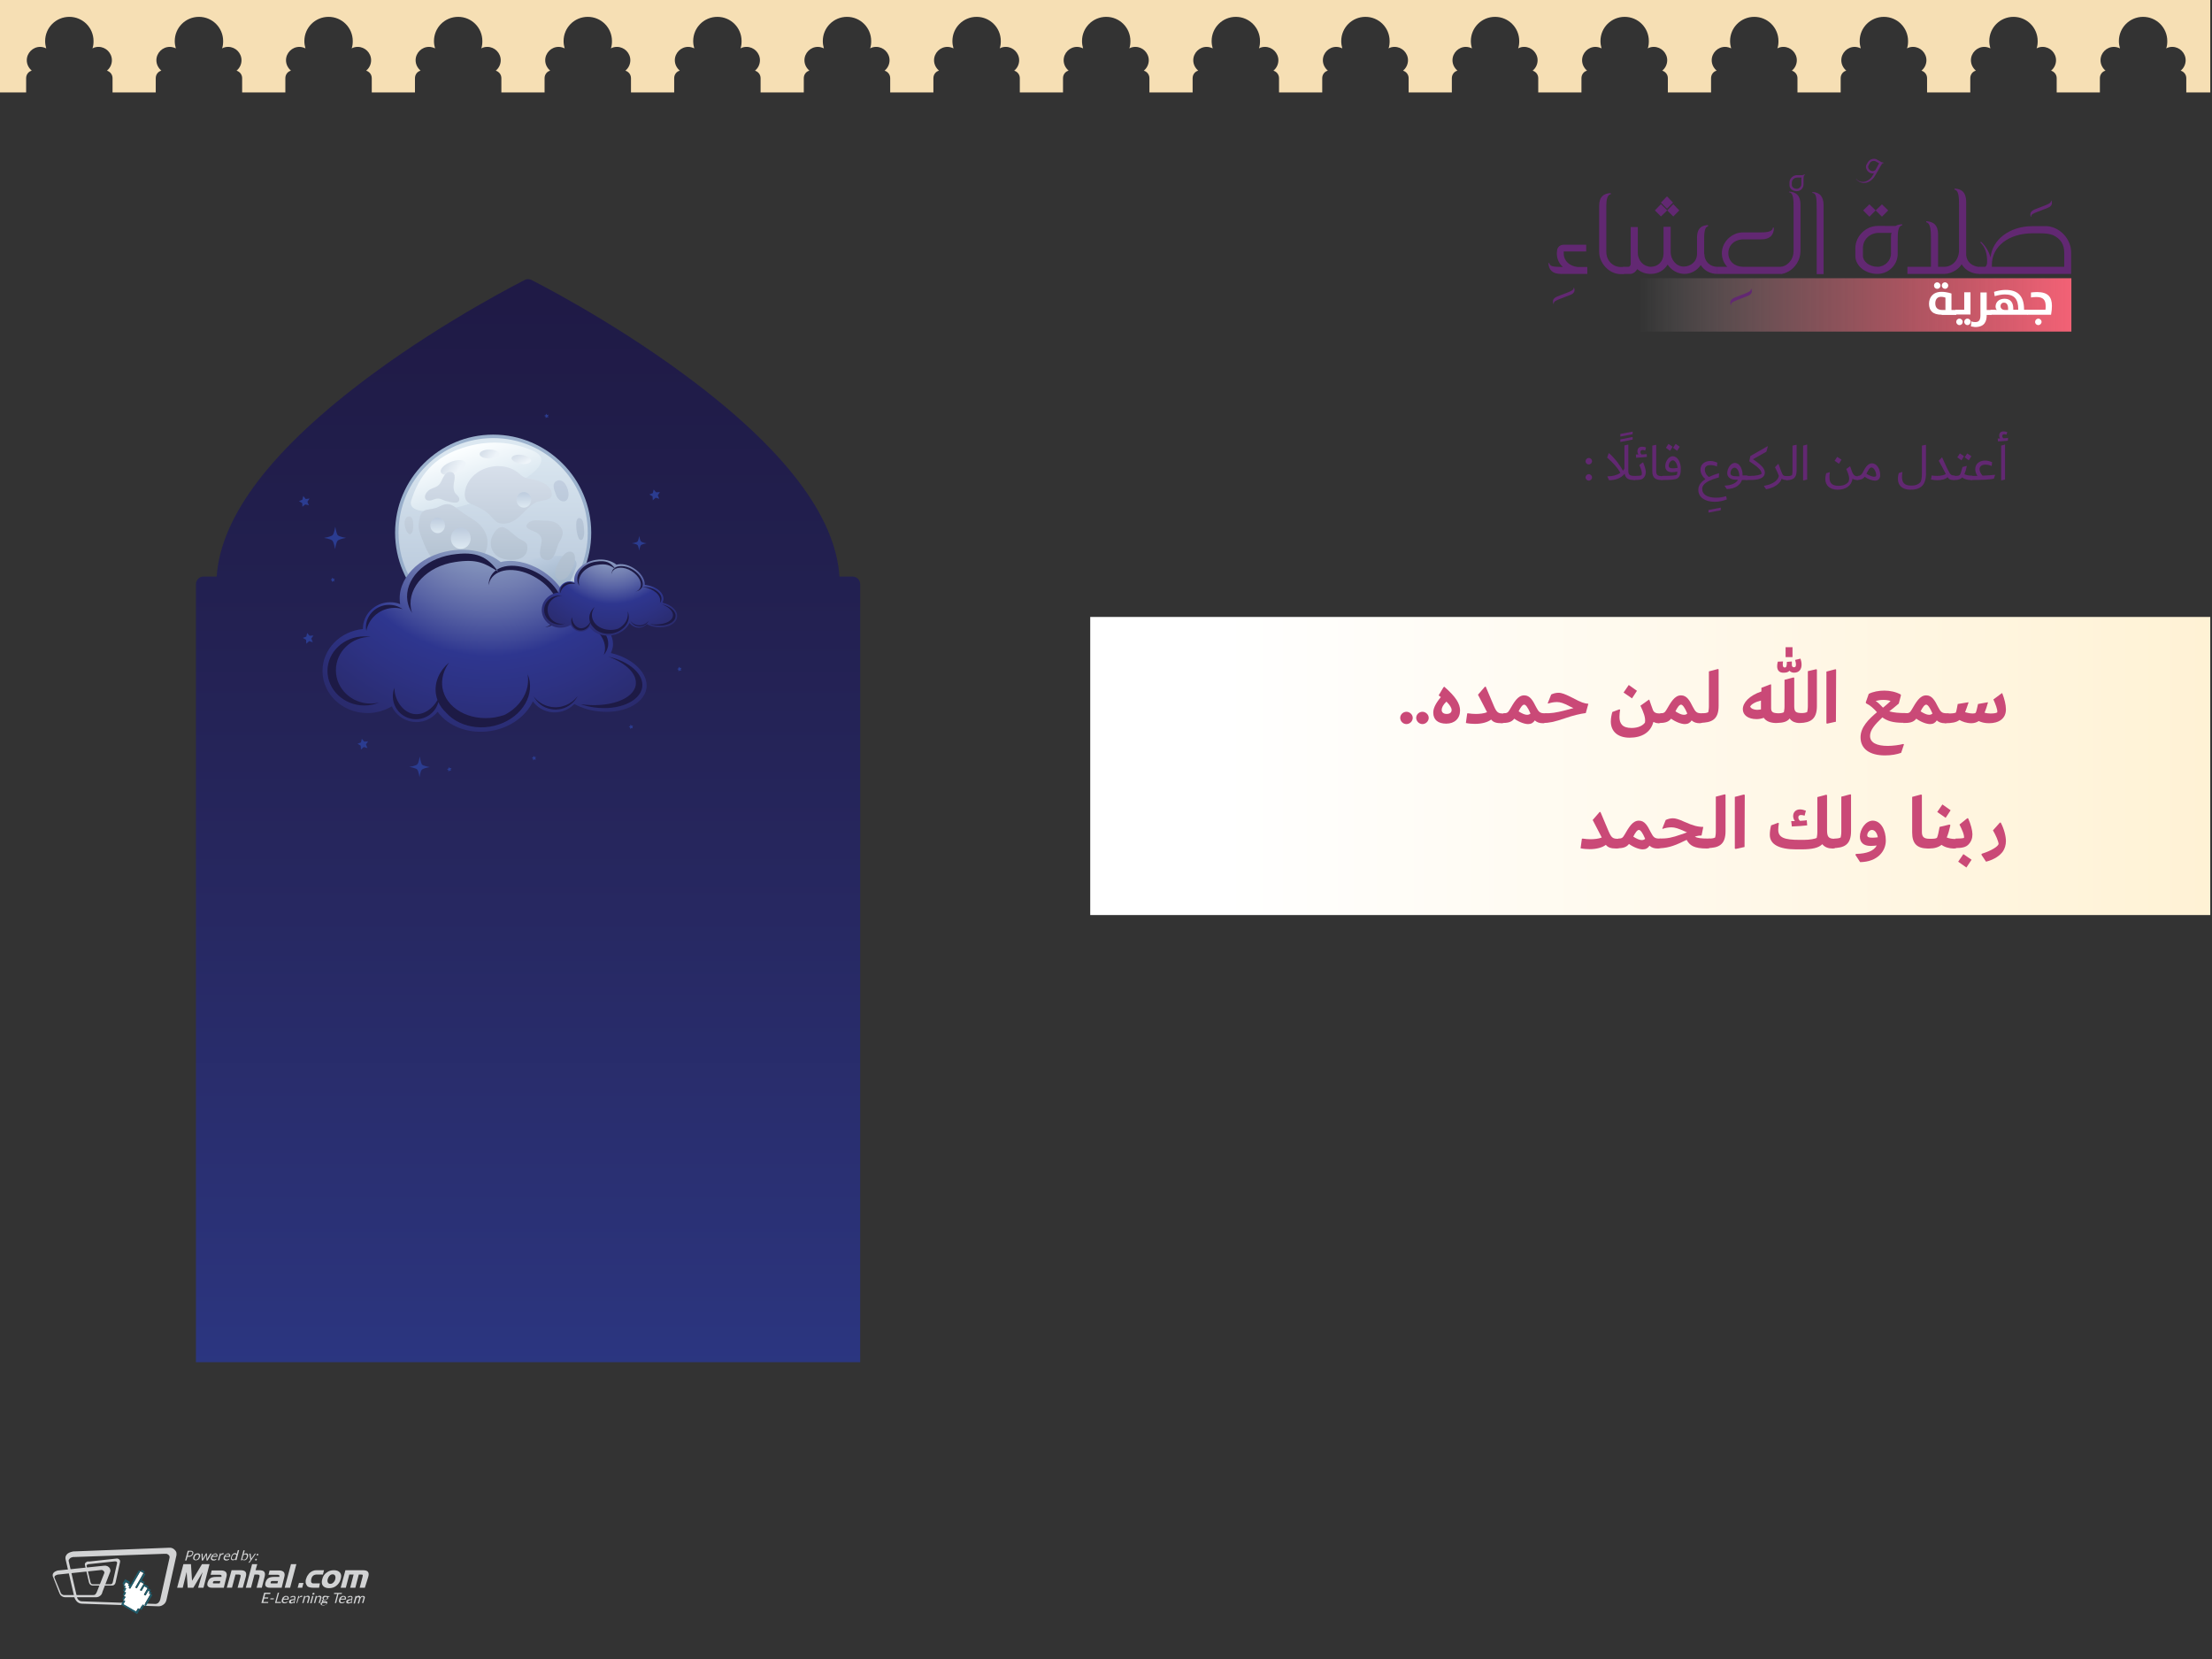 <?xml version="1.0" encoding="utf-8"?>
<!-- Generator: Adobe Illustrator 19.2.0, SVG Export Plug-In . SVG Version: 6.00 Build 0)  -->
<svg version="1.1" id="Layer_1" xmlns="http://www.w3.org/2000/svg" xmlns:xlink="http://www.w3.org/1999/xlink" x="0px" y="0px"
	 viewBox="0 0 1024 768" style="enable-background:new 0 0 1024 768;" xml:space="preserve">
<rect x="0" y="0" width="1024" height="768" fill="#333333" stroke="none"/>
<style type="text/css">
	.st0{fill:url(#SVGID_1_);}
	.st1{fill:#622872;}
	.st2{fill:url(#SVGID_2_);}
	.st3{fill:#CA4977;}
	.st4{fill-rule:evenodd;clip-rule:evenodd;fill:#F6DFB4;}
	.st5{fill:#D2D3D4;}
	.st6{fill:#FFFFFF;}
	.st7{fill:#205B6A;}
	.st8{fill:url(#SVGID_3_);}
	.st9{fill:url(#SVGID_4_);}
	.st10{fill:url(#SVGID_5_);}
	.st11{fill:url(#SVGID_6_);}
	.st12{fill:url(#SVGID_7_);}
	.st13{fill:url(#SVGID_8_);}
	.st14{fill:url(#SVGID_9_);}
	.st15{fill:url(#SVGID_10_);}
	.st16{fill:url(#SVGID_11_);}
	.st17{fill:url(#SVGID_12_);}
	.st18{fill:url(#SVGID_13_);}
	.st19{fill:url(#SVGID_14_);}
	.st20{fill:url(#SVGID_15_);}
	.st21{fill:url(#SVGID_16_);}
	.st22{fill:url(#SVGID_17_);}
	.st23{fill:url(#SVGID_18_);}
	.st24{fill:url(#SVGID_19_);}
	.st25{fill:url(#SVGID_20_);}
	.st26{fill:url(#SVGID_21_);}
	.st27{fill:url(#SVGID_22_);}
	.st28{fill:url(#SVGID_23_);}
	.st29{fill:url(#SVGID_24_);}
	.st30{fill:url(#SVGID_25_);}
	.st31{fill:url(#SVGID_26_);}
	.st32{fill:url(#SVGID_27_);}
	.st33{fill:url(#SVGID_28_);}
	.st34{fill:#2B3C90;}
	.st35{fill:url(#SVGID_29_);}
	.st36{fill:#1D1A45;}
	.st37{fill:url(#SVGID_30_);}
	.st38{fill:url(#SVGID_31_);}
</style>
<g>
	<g>
		<g>
			<g>
				<linearGradient id="SVGID_1_" gradientUnits="userSpaceOnUse" x1="244.426" y1="138.143" x2="244.426" y2="721.134">
					<stop  offset="0" style="stop-color:#1F1A46"/>
					<stop  offset="0.16" style="stop-color:#211E4C"/>
					<stop  offset="0.432" style="stop-color:#26265D"/>
					<stop  offset="0.781" style="stop-color:#2B337A"/>
					<stop  offset="0.995" style="stop-color:#2B3C90"/>
				</linearGradient>
				<path class="st0" d="M394.7,266.9h-6.1c-1.8-28.2-25.9-59.6-71.7-93.4c-35-25.9-70.5-43.7-70.9-43.9c-1-0.5-2.2-0.5-3.1,0
					c-0.3,0.2-35.9,18-70.9,43.9c-45.7,33.8-69.8,65.2-71.7,93.4h-6.1c-1.9,0-3.5,1.6-3.5,3.5v360.2h307.5V270.4
					C398.2,268.5,396.6,266.9,394.7,266.9z"/>
			</g>
		</g>
	</g>
</g>
<g>
	<path class="st1" d="M734,213.5c0-0.8,0.7-1.5,1.5-1.5c0.8,0,1.5,0.7,1.5,1.5c0,0.8-0.7,1.5-1.5,1.5C734.7,215,734,214.4,734,213.5
		z M734,221c0-0.8,0.7-1.5,1.5-1.5c0.8,0,1.5,0.7,1.5,1.5c0,0.8-0.7,1.5-1.5,1.5C734.7,222.5,734,221.8,734,221z"/>
	<path class="st1" d="M750.1,200.9l5.7-1.1v1.2l-5.7,1.1V200.9z M750.1,203.4l5.7-1.1v1.2l-5.7,1.1V203.4z"/>
	<path class="st1" d="M757.7,221c0,0.4-0.2,1.2-1.5,1.2c-2.1,0-3.7-0.6-4.1-2.9c-1.8,2.2-4.4,3-7.2,3l-0.8-1.7l0.1-0.1
		c2.3,0,4.3-0.5,5.9-1.6c-1.3-2.5-3.4-4.6-6.1-7.1l0.7-1.9l0.2-0.1c3,2.7,5.4,6.1,6.4,8.1c0.3-0.3,0.5-0.6,0.7-1v-10.7l1.7-0.4
		l0.1,0.1v12.1c0,1.9,0.8,2.3,2.8,2.3C757.5,220.4,757.7,220.6,757.7,221z"/>
	<path class="st1" d="M760.7,214.2c0.7,1.7,1.2,3.3,1.2,4.3c0,1-0.4,2.2-1.2,2.9c-0.6,0.6-1.6,0.8-3.8,0.8h-0.7l0.5-1.9h0.7
		c1.2,0,2.1-0.1,2.5-0.3c0.5-1.2-0.2-2.9-1-4.7l1.5-1.2H760.7z M757.3,210.4c0.4,0,0.8,0,1.2,0c-0.3-0.4-0.5-1-0.5-1.5
		c0-1.3,0.8-2.1,2.2-2.1c0.6,0,1.2,0.1,1.8,0.4l-0.4,1.4c-0.5-0.2-0.9-0.3-1.2-0.3c-0.7,0-1,0.5-1,1c0,0.4,0.2,0.8,0.5,1.1
		c0.8,0,1.7-0.1,2.4-0.2l0.1,1.3c-1.3,0.2-3,0.3-5,0.4L757.3,210.4z"/>
	<path class="st1" d="M764.9,218.3v-12l1.7-0.4l0.1,0.1v12.1c0,1.9,0.8,2.3,2.8,2.3c0.8,0,1,0.3,1,0.6c0,0.4-0.2,1.2-1.5,1.2
		C766.7,222.2,764.9,221.4,764.9,218.3z"/>
	<path class="st1" d="M778.1,217c0,2.3-0.4,3.6-1.5,4.4c-1.3,0.7-3.1,0.8-7.6,0.8l0.5-1.9c4.6,0,6.1-0.2,6.8-0.5
		c0.1-0.3,0.1-0.8,0.2-1.5c-0.7,0.2-1.6,0.3-2.5,0.3c-2.1,0-3.1-1.1-3.1-2.8c0-2.2,1.6-4.6,3.5-4.6
		C776.7,211.3,778.1,214.1,778.1,217z M773.1,208.7l-1.9-1.4l1.2-1.8l1.9,1.3L773.1,208.7z M774.4,216.8c0.8,0,1.5-0.1,2.2-0.2
		c-0.1-1.7-1.1-3.5-2.2-3.5c-0.9,0-1.9,1.2-1.9,2.5C772.5,216.5,773.2,216.8,774.4,216.8z M776.4,208.7l-1.9-1.4l1.2-1.8l1.9,1.3
		L776.4,208.7z"/>
	<path class="st1" d="M790.9,236.1l5.7-1.1v1.2l-5.7,1.1V236.1z"/>
	<path class="st1" d="M799.4,231.2c-1.6,0.6-3.5,1.1-5.6,1.1c-4.5,0-7.6-2.1-7.6-5.5c0-2,1.1-3.6,3.3-5c-1.5-1.2-2.3-2.9-2.3-4.4
		c0-2.5,2-4,4.6-4c1.2,0,2.4,0.4,3.2,0.8l-0.2,1.7l-0.1,0c-0.9-0.4-1.9-0.6-2.9-0.6c-1.6,0-2.6,0.7-2.6,2.1c0,1.1,0.6,2.5,1.9,3.4
		c1.3-0.6,2.8-1.2,4.6-1.7l0.1,0l-0.1,1.9c-4.8,1.4-7.7,2.8-7.7,5.4c0,2.5,2.4,4,6.4,4c1.5,0,3.1-0.2,4.5-0.7l0.2,0.1L799.4,231.2z"
		/>
	<path class="st1" d="M809.7,221c0,0.4-0.2,1.2-1.5,1.2h-1.8c-0.8,2.3-3,4.1-7,4.2l-1-1.4l0.1-0.2c3-0.1,5.2-1.1,6.1-2.7H804
		c-3,0-4.4-1.2-4.4-3.1c0-2.2,1.6-4.7,3.5-4.7c2.2,0,3.6,2.7,3.6,5.7v0.1h1.9C809.5,220.4,809.7,220.6,809.7,221z M805.2,220.4v-0.1
		c0-2.1-1.1-3.8-2.2-3.8c-0.9,0-1.9,1-1.9,2.6c0,0.9,0.8,1.4,3.1,1.4H805.2z"/>
	<path class="st1" d="M817.7,209.1l-6.2,3.5c4.7,3.1,5.5,4.8,5.5,6.2c0,1.9-1.7,3.4-6.5,3.4h-2.3l0.5-1.9h1.8c2.5,0,4.5-0.5,5-1
		c0-1.9-2.5-3.6-5.6-5.7l-0.1-0.1l0.5-2.4l7.9-4.5l0.2,0.1L817.7,209.1z"/>
	<path class="st1" d="M828.2,221c0,0.4-0.2,1.2-1.4,1.2c-1,0-1.6-0.3-2-0.6c-0.7,2.2-3.3,4.2-7.2,4.9l-1-1.4l0.1-0.2
		c4.7-0.9,6.4-2.8,6.8-4.6c-0.4-1.1-1.1-2.6-1.8-4l1.4-1.5h0.2c0.6,1.7,1.2,3.1,1.4,3.7c0.6,1.6,1,1.9,2.5,1.9
		C828.1,220.4,828.2,220.6,828.2,221z"/>
	<path class="st1" d="M827.3,220.4c0.8,0,1.7,0,2.3-0.5c0.1-0.4,0.2-1,0.2-1.9v-11.7l1.7-0.4l0.2,0.1v11.9c0,3.5-1.8,4.4-4.8,4.4
		L827.3,220.4z"/>
	<path class="st1" d="M834.7,222.3v-16l1.8-0.5l0.1,0.1l0,16.1l-1.7,0.4L834.7,222.3z"/>
	<path class="st1" d="M861,221c0,0.4-0.2,1.2-1.5,1.2c-0.6,0-1.4-0.2-1.9-0.6c-0.5,3.4-3.3,5.1-6.9,5.1c-3.7,0-5.7-2.1-5.7-4.9
		c0-1,0.2-2.1,0.4-2.7l1.5-0.5l0.2,0.1c-0.2,0.8-0.2,1.6-0.2,2.2c0,2.4,0.9,4,4.2,4c2.7,0,3.9-1,4.6-1.8c0.8-1.8,0-3.6-1-6l1.7-1.2
		h0.1c0.3,0.8,0.7,2.3,1.2,3.2c0.5,1,1.2,1.4,2.2,1.4C860.7,220.4,861,220.6,861,221z M851.3,214.7l-2-1.4l1.2-1.8l2,1.3
		L851.3,214.7z"/>
	<path class="st1" d="M870.4,219.9c0,1.6-0.8,2.6-2.4,2.6c-1.2,0-3.1-0.6-4.8-1.8c-0.9,1.2-2,1.5-3.6,1.5l0.5-1.9
		c1.1,0,1.6-0.5,2.2-1.5c0.8-1.5,2-4.3,4.3-4.3S870.4,217.2,870.4,219.9z M866.4,216.4c-0.9,0-1.4,1.1-2.4,2.9
		c1.4,0.9,2.8,1.4,3.5,1.4c0.4,0,0.8-0.1,1-0.3C868.8,219.2,867.7,216.4,866.4,216.4z"/>
	<path class="st1" d="M878.6,221.7c0-1,0.2-2.1,0.4-2.7l1.5-0.5l0.2,0.1c-0.2,0.8-0.2,1.6-0.2,2.2c0,2.4,0.9,4,4.2,4
		c2,0,3.4-0.5,4.4-1.7c0.3-0.6,0.6-1.8,0.6-3.7v-13.1l1.7-0.4l0.2,0.1l0,13.2c0,5.4-2.5,7.5-7.2,7.5
		C880.5,226.7,878.6,224.6,878.6,221.7z"/>
	<path class="st1" d="M905.6,221c0,0.4-0.2,1.2-1.5,1.2c-1.1,0-1.9-0.3-2.5-1.3c-0.9,0.9-2.6,1.4-4.9,1.4c-0.5,0-1.9-0.1-2.8-0.3
		l0.3-1.8l0.1-0.1c0.8,0.2,2.1,0.2,2.6,0.2c1.5,0,3.1-0.3,3.9-0.9l-0.1-0.1c-0.4-0.8-2.2-4.3-3.2-6l1.4-1.5h0.2
		c0.7,1.5,2.4,5.4,2.8,6c0.9,1.9,1.4,2.3,2.7,2.3C905.4,220.4,905.6,220.6,905.6,221z"/>
	<path class="st1" d="M913.7,221c0,0.4-0.2,1.2-1.4,1.2c-1.5,0-2.9-0.3-3.9-1.2c-0.8,0.8-1.8,1.2-3.3,1.2h-0.8l0.5-1.9h0.7
		c0.7,0,1.4-0.1,1.8-0.5c0.3-0.5,0.7-1.6,1.2-3.6l1.8-0.5l0.2,0.1c-0.3,1.5-0.7,2.7-1.1,3.7c0.6,0.3,1.5,0.7,3.4,0.7
		C913.5,220.4,913.7,220.6,913.7,221z M908,213.1l-1.9-1.4l1.2-1.8l1.9,1.3L908,213.1z M911.4,213.1l-1.9-1.4l1.2-1.8l1.9,1.3
		L911.4,213.1z"/>
	<path class="st1" d="M923.6,219.9l-0.6,1.7c-1.9,0.4-4.7,0.6-10.8,0.6l0.5-1.9c0.9,0,1.8,0,2.7,0c-0.6-0.9-1-2-1-3.1
		c0-2.5,2-4,4.6-4c1.2,0,2.4,0.4,3.2,0.8l-0.2,1.7l-0.1,0c-0.9-0.4-1.9-0.6-2.9-0.6c-1.6,0-2.6,0.8-2.6,2.1c0,0.9,0.5,2.1,1.4,3
		c2.1-0.1,3.9-0.2,5.6-0.4L923.6,219.9z"/>
	<path class="st1" d="M929.5,204c-1.2,0.1-2.7,0.3-4.6,0.3l-0.1-1.3c0.3,0,0.7,0,1.1,0c-0.3-0.4-0.4-0.9-0.4-1.4
		c0-1.2,0.7-1.9,2-1.9c0.5,0,1.1,0.1,1.7,0.3l-0.3,1.2c-0.5-0.1-0.8-0.2-1.1-0.2c-0.6,0-0.9,0.4-0.9,0.9c0,0.4,0.2,0.7,0.5,1
		c0.8,0,1.5-0.1,2.2-0.2L929.5,204z M928.1,205.8l0.1,0.1l0,16.1l-1.7,0.4l-0.1-0.1v-16L928.1,205.8z"/>
</g>
<linearGradient id="SVGID_2_" gradientUnits="userSpaceOnUse" x1="504.701" y1="354.595" x2="1023.241" y2="354.595">
	<stop  offset="0.12" style="stop-color:#FFFFFF"/>
	<stop  offset="0.997" style="stop-color:#FFF2D5"/>
</linearGradient>
<rect x="504.7" y="285.6" class="st2" width="518.5" height="138"/>
<g>
	<g>
		<path class="st3" d="M648.2,332.3c0-1.5,1.3-2.8,2.9-2.8c1.5,0,2.9,1.3,2.9,2.8c0,1.6-1.4,2.9-2.9,2.9
			C649.5,335.2,648.2,333.9,648.2,332.3z"/>
		<path class="st3" d="M655.6,332.3c0-1.5,1.3-2.8,2.9-2.8c1.5,0,2.9,1.3,2.9,2.8c0,1.6-1.4,2.9-2.9,2.9
			C657,335.2,655.6,333.9,655.6,332.3z"/>
		<path class="st3" d="M675.9,328.9c0,3.7-2.5,6.1-6.4,6.1c-3.8,0-6-1.8-6-5.1c0-1.8,0.8-3.9,3.5-7.2c-0.3-0.3-0.7-0.5-1-0.8
			l2.2-3.7l0.4-0.3C674,322.6,675.9,325.8,675.9,328.9z M672,328.7c0-1.1-0.9-2.4-2.4-3.9c-1.6,1.5-2.2,2.8-2.2,3.9
			c0,1.1,0.9,1.8,2.3,1.8C671.2,330.5,672,329.8,672,328.7z"/>
		<path class="st3" d="M697.5,331.7c0,1.7-0.6,3.1-2.4,3.1c-2.3,0-3.8-0.4-4.8-1.7c-1.7,1.3-4.4,2-7.5,2c-0.9,0-2.9-0.1-4.2-0.4
			l0.6-4.4l0.3-0.1c1.2,0.2,2.8,0.3,3.7,0.3c1.7,0,3.8-0.2,5.2-0.8c-0.8-1.5-2.7-5.3-4.2-8.1l3.2-3.7h0.4c0.9,2.2,3.3,7.8,3.8,9
			c1.3,3,2,3.4,4.4,3.4C697.2,330.2,697.5,330.9,697.5,331.7z"/>
		<path class="st3" d="M716.7,331.7c0,1.8-0.8,3.1-2.5,3.1c-1.5,0-2.7-0.4-3.7-1.3c-0.7,1.1-1.7,1.7-3.1,1.7c-1.5,0-4-0.8-6.4-2.5
			c-1.4,1.8-3.3,2-6,2l1-4.5c1.6,0,2.1-0.3,2.9-1.7c2-3.4,3.7-6.6,6.7-6.6c2.7,0,4,2.4,5.5,5.4c1.2,2.3,1.8,2.9,4,2.9
			C716.3,330.2,716.7,330.8,716.7,331.7z M708.5,330.3l-0.1-0.2c-1.1-2.6-2.1-3.9-2.8-3.9c-0.8,0-1.7,1.3-2.6,3.1
			c1.4,0.9,2.8,1.6,3.9,1.6C707.6,330.9,708.1,330.7,708.5,330.3z"/>
		<path class="st3" d="M735.3,325.8l-1.2,4.3c-2.5,0.3-5.9,1.1-9.6,2.4c-5,1.7-7.5,2.2-10.2,2.2l1-4.5c2.8,0,4.8-0.2,9.4-1.4
			c1.5-0.4,2.7-0.7,3.7-1c-0.5-0.2-1.1-0.5-1.7-0.8c-2.8-1.5-4.4-2-5.9-2c-1.6,0-2.9,0.3-4.1,0.7l-0.2-0.2l1.6-4
			c0.8-0.4,2.1-0.8,3.3-0.8c1.6,0,3.1,0.6,6.7,2.4C731.9,325.2,733.6,325.7,735.3,325.8z"/>
		<path class="st3" d="M770.1,331.7c0,1.7-0.5,3.1-2.4,3.1c-0.9,0-1.7-0.3-2.3-0.6c-1.3,5-5.5,7.3-11,7.3c-5.6,0-8.7-3-8.7-7.5
			c0-1.7,0.4-3.4,0.7-4.4l3.2-1.2l0.4,0.1c-0.2,1.3-0.3,2.4-0.3,3.4c0,3,1.3,5.1,5.6,5.1c3.2,0,5.3-1.2,6.2-2.5
			c0.4-2.2-0.7-4.9-2.1-7.8l3.9-2.8h0.2c0.3,0.8,1.3,3.9,1.7,4.8c0.5,1.2,1.5,1.6,3.3,1.6C769.7,330.2,770.1,330.9,770.1,331.7z
			 M755.5,323.3l-3.9-2.7l2.4-3.5l3.8,2.7L755.5,323.3z"/>
		<path class="st3" d="M789.3,331.7c0,1.8-0.8,3.1-2.5,3.1c-1.5,0-2.7-0.4-3.7-1.3c-0.7,1.1-1.7,1.7-3.1,1.7c-1.5,0-4-0.8-6.4-2.5
			c-1.4,1.8-3.3,2-6,2l1-4.5c1.6,0,2.1-0.3,2.9-1.7c2-3.4,3.7-6.6,6.7-6.6c2.7,0,4,2.4,5.5,5.4c1.2,2.3,1.8,2.9,4,2.9
			C788.9,330.2,789.3,330.8,789.3,331.7z M781.1,330.3l-0.1-0.2c-1.1-2.6-2.1-3.9-2.8-3.9c-0.8,0-1.7,1.3-2.6,3.1
			c1.4,0.9,2.8,1.6,3.9,1.6C780.3,330.9,780.7,330.7,781.1,330.3z"/>
		<path class="st3" d="M787.9,330.2c1,0,2.2-0.1,2.9-0.5c0.1-0.6,0.3-1.4,0.3-2.7v-16.2l4.2-1.1l0.3,0.2v16.9c0,6.3-3.2,7.8-8.6,7.8
			L787.9,330.2z"/>
		<path class="st3" d="M840.8,309.8l0.3,0.2v16.9c0,6-3,7.7-7.9,7.8H833c0,0-0.1,0-0.1,0h-0.3c-1.3-0.1-3-0.5-4.1-2.1
			c-1.2,1.5-2.9,2-6.1,2.1h-0.2c0,0-0.1,0-0.1,0h-0.2c-2.4-0.1-4.3-0.8-5.4-2.4c-1.2,0.4-2.2,0.6-3.3,0.6c-4,0-6.4-1.9-6.4-4.6
			c0-3,3-6.3,8.6-8.2v-1.7l4.2-1.6l0.3,0.1v10.8c0,1.8,0.6,2.4,3.2,2.5c1,0,2-0.1,2.7-0.5c0.1-0.6,0.3-1.4,0.3-2.7v-12.3l4.2-1.1
			l0.3,0.2v13.1c0,2.7,0.8,3.1,3.3,3.2c1,0,2-0.1,2.7-0.5c0.1-0.6,0.3-1.4,0.3-2.7v-16.2L840.8,309.8z M815.2,328.4v-0.7v-3.4
			c-2.5,0.6-4.5,1.7-5,2.8c0.4,1,1.9,1.5,3.2,1.5C814.1,328.6,814.7,328.5,815.2,328.4z M822.7,308.4c0-0.5,0.1-1.5,0.3-2.1l2.4-0.1
			c-0.1,0.6-0.1,1.2-0.1,1.5c0,0.9,0.3,1.3,0.9,1.3c0.7,0,1-0.5,1-2.6l2.3-0.2c0,0.7,0,1.2,0,1.5c0,0.9,0.4,1.2,1,1.2
			c0.7,0,0.9-0.5,0.9-1.3c0-0.7-0.2-1.4-0.4-2.1l2.5-0.6c0.3,0.9,0.5,1.8,0.5,2.8c0,2.1-1.1,3.7-3.5,3.7c-0.9,0-1.7-0.4-2.1-0.9
			c-0.5,0.6-1.4,0.9-2.4,0.9C823.5,311.6,822.7,310.1,822.7,308.4z M829.8,304.2h-3.2v-4.6h3.2V304.2z M850,310l-0.1,24.1l-4.1,0.9
			l-0.3-0.2v-23.9l4.2-1.1L850,310z"/>
		<path class="st3" d="M865.7,340.7c0,3.1,3.1,4.6,8.2,4.6c2.2,0,5.4-0.4,7.2-0.9l0.3,0.2l-1.3,3.9c-1.9,0.7-4.5,1.2-7.5,1.2
			c-6.9,0-11.3-2.9-11.3-8.4c0-4.7,3.8-8.4,7.6-11.6c-1.5-1.7-3.1-3.2-5-4.1l-0.2-0.4l1.4-4c2-1,4.6-1.5,7.2-1.5
			c2.7,0,5.4,0.6,7.6,1.8l0.1,0.4l-1,3.8c-1.5,1.3-3,2.5-4.4,3.6c2.1,0.6,4.6,0.8,7.5,0.8c1.1,0,1.4,0.6,1.4,1.4
			c0,1.7-0.6,3.1-2.4,3.1c-4.9,0-7.5-0.9-9.7-2.5C867.8,335.5,865.7,338,865.7,340.7z M871.7,327.6c1.3-1.1,2.6-2.1,3.5-3.1
			c-1.2-0.4-2.3-0.5-3.4-0.5c-1.3,0-2.4,0.2-3.5,0.5C869.4,325.2,870.5,326.3,871.7,327.6z"/>
		<path class="st3" d="M902.8,331.7c0,1.8-0.8,3.1-2.5,3.1c-1.5,0-2.7-0.4-3.7-1.3c-0.7,1.1-1.7,1.7-3.1,1.7c-1.5,0-4-0.8-6.4-2.5
			c-1.4,1.8-3.3,2-6,2l1-4.5c1.6,0,2.1-0.3,2.9-1.7c2-3.4,3.7-6.6,6.7-6.6c2.7,0,4,2.4,5.5,5.4c1.2,2.3,1.8,2.9,4,2.9
			C902.4,330.2,902.8,330.8,902.8,331.7z M894.6,330.3l-0.1-0.2c-1.1-2.6-2.1-3.9-2.8-3.9c-0.8,0-1.7,1.3-2.6,3.1
			c1.4,0.9,2.8,1.6,3.9,1.6C893.7,330.9,894.2,330.7,894.6,330.3z"/>
		<path class="st3" d="M928.6,328.4c0,4.3-3.3,6.4-7.8,6.4c-2,0-3.5-0.4-4.8-1c-0.9,0.6-2,1-3.4,1c-2.3,0-4.3-0.8-5.5-1.5
			c-1.4,1.1-3.5,1.5-6.7,1.5l1-4.5c2.3,0,3.3-0.1,4-0.4c0.3-0.6,0.6-2.5,0.9-4l4.9-0.8l0.1,0.1c-0.6,1.8-1.1,3.3-1.6,4.5
			c1,0.3,2.4,0.6,3.6,0.6c0.6,0,1-0.1,1.3-0.3c0.3-0.4,0.7-2.4,1.1-4.1l4.5-0.8l0.1,0.1c-0.5,1.8-1,3.4-1.6,4.7
			c0.9,0.3,1.8,0.4,2.7,0.4c1.3,0,2.5-0.1,3.2-0.5c0.2-1.4-0.9-4-1.8-6l3.9-2.9l0.2,0C927.9,323.5,928.6,326.2,928.6,328.4z"/>
		<path class="st3" d="M750.6,389.7c0,1.7-0.6,3.1-2.4,3.1c-2.3,0-3.8-0.4-4.8-1.7c-1.7,1.3-4.4,2-7.5,2c-0.9,0-2.9-0.1-4.2-0.4
			l0.6-4.4l0.3-0.1c1.2,0.2,2.8,0.3,3.7,0.3c1.7,0,3.8-0.2,5.2-0.8c-0.8-1.5-2.7-5.3-4.2-8.1l3.2-3.7h0.4c0.9,2.2,3.3,7.8,3.8,9
			c1.3,3,2,3.4,4.4,3.4C750.3,388.2,750.6,388.9,750.6,389.7z"/>
		<path class="st3" d="M769.8,389.7c0,1.8-0.8,3.1-2.5,3.1c-1.5,0-2.7-0.4-3.7-1.3c-0.7,1.1-1.7,1.7-3.1,1.7c-1.5,0-4-0.8-6.4-2.5
			c-1.4,1.8-3.3,2-6,2l1-4.5c1.6,0,2.1-0.3,2.9-1.7c2-3.4,3.7-6.6,6.7-6.6c2.7,0,4,2.4,5.5,5.4c1.2,2.3,1.8,2.9,4,2.9
			C769.4,388.2,769.8,388.8,769.8,389.7z M761.6,388.3l-0.1-0.2c-1.1-2.6-2.1-3.9-2.8-3.9c-0.8,0-1.7,1.3-2.6,3.1
			c1.4,0.9,2.8,1.6,3.9,1.6C760.7,388.9,761.2,388.7,761.6,388.3z"/>
		<path class="st3" d="M792.5,389.7c0,1.7-0.5,3.1-2.4,3.1c-5.8,0-7.9-1.4-9.3-4l-1.3,0.6c-5,2.5-8.2,3.3-12.2,3.3l1-4.5
			c3.6,0,5.7-0.4,9.9-1.9c1.2-0.4,2.1-0.7,2.8-1c-0.4-0.1-0.8-0.3-1.2-0.5c-2.9-1.3-4.5-1.8-6-1.8c-1.6,0-2.9,0.3-4.1,0.7l-0.2-0.1
			l1.6-4c0.8-0.4,2.1-0.8,3.3-0.8c1.2,0,2.7,0.4,5.5,1.7c3.8,1.7,6.1,2.3,8.6,2.3l-0.8,4c-1,0-1.9,0.1-3.1,0.5
			c1.2,0.7,3,0.9,6.5,0.9C792.2,388.2,792.5,388.9,792.5,389.7z"/>
		<path class="st3" d="M791.1,388.2c1,0,2.2-0.1,2.9-0.5c0.1-0.6,0.3-1.4,0.3-2.7v-16.2l4.2-1.1l0.3,0.2v16.9c0,6.3-3.2,7.8-8.6,7.8
			L791.1,388.2z"/>
		<path class="st3" d="M803.1,392.8v-23.9l4.2-1.1l0.4,0.2l-0.1,24.1l-4.1,0.9L803.1,392.8z"/>
		<path class="st3" d="M850.7,389.7c0,1.7-0.6,3.1-2.4,3.1c-1.9,0-3.6-0.6-4.7-2c-1.7,1.7-4.6,2.4-9.8,2.4h-2.2
			c-8,0-12.3-2.3-12.3-6.7c0-1.5,0.2-2.9,0.6-4.4l3.2-1.2l0.4,0.2c-0.2,1.1-0.3,2.1-0.3,3c0,3.7,2.9,4.7,9.9,4.7h2
			c2.8,0,5.2-0.5,5.9-0.9c0.1-0.6,0.3-1.4,0.3-2.7v-16.2l4.1-1.1l0.4,0.2v16.1c0,3.1,0.6,4.1,3.5,4.1
			C850.3,388.2,850.7,388.9,850.7,389.7z M829.2,380.1c0.5,0,1.1,0,1.7,0c-0.5-0.7-0.8-1.5-0.8-2.3c0-1.8,1.2-3.1,3.2-3.1
			c0.8,0,1.7,0.2,2.7,0.6l-0.6,2.3c-0.6-0.2-1.2-0.3-1.6-0.3c-0.8,0-1.3,0.3-1.3,1.1c0,0.6,0.3,1.2,0.8,1.6c1.1-0.1,2.2-0.1,3.1-0.3
			l0.2,2.4c-1.8,0.2-4.2,0.4-7.1,0.5L829.2,380.1z"/>
		<path class="st3" d="M849.2,388.2c1,0,2.2-0.1,2.9-0.5c0.1-0.6,0.3-1.4,0.3-2.7v-16.2l4.2-1.1l0.3,0.2v16.9c0,6.3-3.2,7.8-8.6,7.8
			L849.2,388.2z"/>
		<path class="st3" d="M873,389.1c0,4.9-3.8,9.9-11.9,10l-2.2-3.4l0.3-0.4c5-0.1,8.3-1.4,9.6-3.9c-0.9,0.1-1.8,0.2-2.9,0.2
			c-3.3,0-4.9-1.7-4.9-4.3c0-3.3,2.6-7.4,6-7.4C870.7,380,873,384.2,873,389.1z M866.8,387.8c0.9,0,1.7-0.1,2.5-0.2
			c-0.3-1.8-1.3-3.4-2.7-3.4c-1.3,0-2.2,1.4-2.2,2.5C864.4,387.5,865.1,387.8,866.8,387.8z"/>
		<path class="st3" d="M885.2,385.4v-16.5l4.1-1.1l0.4,0.2v17.1c0,2.4,1,3.2,3.6,3.2c1,0,1.4,0.5,1.4,1.4c0,1.8-0.7,3.1-2.4,3.1
			C887.5,392.7,885.2,390.6,885.2,385.4z"/>
		<path class="st3" d="M906.8,389.7c0,1.7-0.6,3.1-2.4,3.1s-4.2-0.6-5.6-1.7c-1.4,1.1-3.2,1.7-5.8,1.7h-0.7l1-4.5h0.6
			c1.4,0,2.4-0.1,2.8-0.5c0.4-0.9,0.8-2.7,1.2-5l4.6-1.1l0.4,0.3c-0.5,2.2-1,4.1-1.7,5.7c1,0.4,2.4,0.7,4.1,0.7
			C906.4,388.2,906.8,388.9,906.8,389.7z M900.7,378.6l-3.9-2.7l2.4-3.5l3.8,2.7L900.7,378.6z"/>
		<path class="st3" d="M905.3,388.2h0.4c1.3,0,2.9-0.1,3.5-0.3c0.2-1.4-0.9-3.8-2.1-6.2l3.6-2.9h0.4c1.2,2.6,2,5.7,2,7.4
			c0,1.9-0.6,3.5-1.9,4.8c-1.2,1.2-2.8,1.6-6.4,1.6h-0.4L905.3,388.2z M906.5,398.9l2.4-3.5l3.8,2.6l-2.4,3.6L906.5,398.9z"/>
		<path class="st3" d="M917.2,395.6l0.3-0.4c4.5-1.4,7.7-3.5,7.7-4.6c-0.1-1.2-1.3-4-2.6-6.2l3.2-3.6h0.4c1.6,3,2.4,6.4,2.4,8.6
			c0,1.8-0.6,3.5-1.3,4.6c-1.3,1.9-3.9,3.9-7.9,4.9L917.2,395.6z"/>
	</g>
</g>
<path class="st4" d="M1023.2,42.8h-11.1v-6.6c0-1.7-1.1-3-2.6-3.5c1.4-1.1,2.3-2.9,2.3-4.8c0-3.4-2.8-6.2-6.2-6.2
	c-1,0-1.9,0.2-2.8,0.7c0.4-1.1,0.5-2.2,0.5-3.4c0-6.2-5-11.2-11.2-11.2c-6.2,0-11.2,5-11.2,11.2c0,1.2,0.2,2.4,0.5,3.4
	c-0.8-0.4-1.8-0.7-2.8-0.7c-3.4,0-6.2,2.8-6.2,6.2c0,1.9,0.9,3.6,2.3,4.8c-1.5,0.4-2.6,1.8-2.6,3.5v6.6h-10h-10v-6.6
	c0-1.7-1.1-3-2.6-3.5c1.4-1.1,2.3-2.9,2.3-4.8c0-3.4-2.8-6.2-6.2-6.2c-1,0-1.9,0.2-2.8,0.7c0.4-1.1,0.5-2.2,0.5-3.4
	c0-6.2-5-11.2-11.2-11.2c-6.2,0-11.2,5-11.2,11.2c0,1.2,0.2,2.4,0.5,3.4c-0.8-0.4-1.8-0.7-2.8-0.7c-3.4,0-6.2,2.8-6.2,6.2
	c0,1.9,0.9,3.6,2.3,4.8c-1.5,0.4-2.6,1.8-2.6,3.5v6.6h-10h-10v-6.6c0-1.7-1.1-3-2.6-3.5c1.4-1.1,2.3-2.9,2.3-4.8
	c0-3.4-2.8-6.2-6.2-6.2c-1,0-1.9,0.2-2.8,0.7c0.4-1.1,0.5-2.2,0.5-3.4c0-6.2-5-11.2-11.2-11.2c-6.2,0-11.2,5-11.2,11.2
	c0,1.2,0.2,2.4,0.5,3.4c-0.8-0.4-1.8-0.7-2.8-0.7c-3.4,0-6.2,2.8-6.2,6.2c0,1.9,0.9,3.6,2.3,4.8c-1.5,0.4-2.6,1.8-2.6,3.5v6.6h-10
	h-10v-6.6c0-1.7-1.1-3-2.6-3.5c1.4-1.1,2.3-2.9,2.3-4.8c0-3.4-2.8-6.2-6.2-6.2c-1,0-1.9,0.2-2.8,0.7c0.4-1.1,0.5-2.2,0.5-3.4
	c0-6.2-5-11.2-11.2-11.2c-6.2,0-11.2,5-11.2,11.2c0,1.2,0.2,2.4,0.5,3.4c-0.8-0.4-1.8-0.7-2.8-0.7c-3.4,0-6.2,2.8-6.2,6.2
	c0,1.9,0.9,3.6,2.3,4.8c-1.5,0.4-2.6,1.8-2.6,3.5v6.6h-10h-10v-6.6c0-1.7-1.1-3-2.6-3.5c1.4-1.1,2.3-2.9,2.3-4.8
	c0-3.4-2.8-6.2-6.2-6.2c-1,0-1.9,0.2-2.8,0.7c0.4-1.1,0.5-2.2,0.5-3.4c0-6.2-5-11.2-11.2-11.2c-6.2,0-11.2,5-11.2,11.2
	c0,1.2,0.2,2.4,0.5,3.4c-0.8-0.4-1.8-0.7-2.8-0.7c-3.4,0-6.2,2.8-6.2,6.2c0,1.9,0.9,3.6,2.3,4.8c-1.5,0.4-2.6,1.8-2.6,3.5v6.6h-10
	h-10v-6.6c0-1.7-1.1-3-2.6-3.5c1.4-1.1,2.3-2.9,2.3-4.8c0-3.4-2.8-6.2-6.2-6.2c-1,0-1.9,0.2-2.8,0.7c0.4-1.1,0.5-2.2,0.5-3.4
	c0-6.2-5-11.2-11.2-11.2c-6.2,0-11.2,5-11.2,11.2c0,1.2,0.2,2.4,0.5,3.4c-0.8-0.4-1.8-0.7-2.8-0.7c-3.4,0-6.2,2.8-6.2,6.2
	c0,1.9,0.9,3.6,2.3,4.8c-1.5,0.4-2.6,1.8-2.6,3.5v6.6h-10h-10v-6.6c0-1.7-1.1-3-2.6-3.5c1.4-1.1,2.3-2.9,2.3-4.8
	c0-3.4-2.8-6.2-6.2-6.2c-1,0-1.9,0.2-2.8,0.7c0.4-1.1,0.5-2.2,0.5-3.4c0-6.2-5-11.2-11.2-11.2c-6.2,0-11.2,5-11.2,11.2
	c0,1.2,0.2,2.4,0.5,3.4c-0.8-0.4-1.8-0.7-2.8-0.7c-3.4,0-6.2,2.8-6.2,6.2c0,1.9,0.9,3.6,2.3,4.8c-1.5,0.4-2.6,1.8-2.6,3.5v6.6h-10
	h-10v-6.6c0-1.7-1.1-3-2.6-3.5c1.4-1.1,2.3-2.9,2.3-4.8c0-3.4-2.8-6.2-6.2-6.2c-1,0-1.9,0.2-2.8,0.7c0.4-1.1,0.5-2.2,0.5-3.4
	c0-6.2-5-11.2-11.2-11.2c-6.2,0-11.2,5-11.2,11.2c0,1.2,0.2,2.4,0.5,3.4c-0.8-0.4-1.8-0.7-2.8-0.7c-3.4,0-6.2,2.8-6.2,6.2
	c0,1.9,0.9,3.6,2.3,4.8c-1.5,0.4-2.6,1.8-2.6,3.5v6.6h-10h-10v-6.6c0-1.7-1.1-3-2.6-3.5c1.4-1.1,2.3-2.9,2.3-4.8
	c0-3.4-2.8-6.2-6.2-6.2c-1,0-1.9,0.2-2.8,0.7c0.4-1.1,0.5-2.2,0.5-3.4c0-6.2-5-11.2-11.2-11.2c-6.2,0-11.2,5-11.2,11.2
	c0,1.2,0.2,2.4,0.5,3.4c-0.8-0.4-1.8-0.7-2.8-0.7c-3.4,0-6.2,2.8-6.2,6.2c0,1.9,0.9,3.6,2.3,4.8c-1.5,0.4-2.6,1.8-2.6,3.5v6.6h-10
	h-10v-6.6c0-1.7-1.1-3-2.6-3.5c1.4-1.1,2.3-2.9,2.3-4.8c0-3.4-2.8-6.2-6.2-6.2c-1,0-1.9,0.2-2.8,0.7c0.4-1.1,0.5-2.2,0.5-3.4
	c0-6.2-5-11.2-11.2-11.2c-6.2,0-11.2,5-11.2,11.2c0,1.2,0.2,2.4,0.5,3.4c-0.8-0.4-1.8-0.7-2.8-0.7c-3.4,0-6.2,2.8-6.2,6.2
	c0,1.9,0.9,3.6,2.3,4.8c-1.5,0.4-2.6,1.8-2.6,3.5v6.6h-10h-10v-6.6c0-1.7-1.1-3-2.6-3.5c1.4-1.1,2.3-2.9,2.3-4.8
	c0-3.4-2.8-6.2-6.2-6.2c-1,0-1.9,0.2-2.8,0.7c0.4-1.1,0.5-2.2,0.5-3.4c0-6.2-5-11.2-11.2-11.2c-6.2,0-11.2,5-11.2,11.2
	c0,1.2,0.2,2.4,0.5,3.4c-0.8-0.4-1.8-0.7-2.8-0.7c-3.4,0-6.2,2.8-6.2,6.2c0,1.9,0.9,3.6,2.3,4.8c-1.5,0.4-2.6,1.8-2.6,3.5v6.6h-10
	h-10v-6.6c0-1.7-1.1-3-2.6-3.5c1.4-1.1,2.3-2.9,2.3-4.8c0-3.4-2.8-6.2-6.2-6.2c-1,0-1.9,0.2-2.8,0.7c0.4-1.1,0.5-2.2,0.5-3.4
	c0-6.2-5-11.2-11.2-11.2c-6.2,0-11.2,5-11.2,11.2c0,1.2,0.2,2.4,0.5,3.4c-0.8-0.4-1.8-0.7-2.8-0.7c-3.4,0-6.2,2.8-6.2,6.2
	c0,1.9,0.9,3.6,2.3,4.8c-1.5,0.4-2.6,1.8-2.6,3.5v6.6h-10h-10v-6.6c0-1.7-1.1-3-2.6-3.5c1.4-1.1,2.3-2.9,2.3-4.8
	c0-3.4-2.8-6.2-6.2-6.2c-1,0-1.9,0.2-2.8,0.7c0.4-1.1,0.5-2.2,0.5-3.4c0-6.2-5-11.2-11.2-11.2c-6.2,0-11.2,5-11.2,11.2
	c0,1.2,0.2,2.4,0.5,3.4c-0.8-0.4-1.8-0.7-2.8-0.7c-3.4,0-6.2,2.8-6.2,6.2c0,1.9,0.9,3.6,2.3,4.8c-1.5,0.4-2.6,1.8-2.6,3.5v6.6h-10
	h-10v-6.6c0-1.7-1.1-3-2.6-3.5c1.4-1.1,2.3-2.9,2.3-4.8c0-3.4-2.8-6.2-6.2-6.2c-1,0-1.9,0.2-2.8,0.7c0.4-1.1,0.5-2.2,0.5-3.4
	c0-6.2-5-11.2-11.2-11.2c-6.2,0-11.2,5-11.2,11.2c0,1.2,0.2,2.4,0.5,3.4c-0.8-0.4-1.8-0.7-2.8-0.7c-3.4,0-6.2,2.8-6.2,6.2
	c0,1.9,0.9,3.6,2.3,4.8c-1.5,0.4-2.6,1.8-2.6,3.5v6.6h-10h-10v-6.6c0-1.7-1.1-3-2.6-3.5c1.4-1.1,2.3-2.9,2.3-4.8
	c0-3.4-2.8-6.2-6.2-6.2c-1,0-1.9,0.2-2.8,0.7c0.4-1.1,0.5-2.2,0.5-3.4c0-6.2-5-11.2-11.2-11.2c-6.2,0-11.2,5-11.2,11.2
	c0,1.2,0.2,2.4,0.5,3.4c-0.8-0.4-1.8-0.7-2.8-0.7c-3.4,0-6.2,2.8-6.2,6.2c0,1.9,0.9,3.6,2.3,4.8c-1.5,0.4-2.6,1.8-2.6,3.5v6.6h-10
	h-10v-6.6c0-1.7-1.1-3-2.6-3.5c1.4-1.1,2.3-2.9,2.3-4.8c0-3.4-2.8-6.2-6.2-6.2c-1,0-1.9,0.2-2.8,0.7c0.4-1.1,0.5-2.2,0.5-3.4
	c0-6.2-5-11.2-11.2-11.2c-6.2,0-11.2,5-11.2,11.2c0,1.2,0.2,2.4,0.5,3.4c-0.8-0.4-1.8-0.7-2.8-0.7c-3.4,0-6.2,2.8-6.2,6.2
	c0,1.9,0.9,3.6,2.3,4.8c-1.5,0.4-2.6,1.8-2.6,3.5v6.6h-10h-10v-6.6c0-1.7-1.1-3-2.6-3.5c1.4-1.1,2.3-2.9,2.3-4.8
	c0-3.4-2.8-6.2-6.2-6.2c-1,0-1.9,0.2-2.8,0.7c0.4-1.1,0.5-2.2,0.5-3.4c0-6.2-5-11.2-11.2-11.2c-6.2,0-11.2,5-11.2,11.2
	c0,1.2,0.2,2.4,0.5,3.4c-0.8-0.4-1.8-0.7-2.8-0.7c-3.4,0-6.2,2.8-6.2,6.2c0,1.9,0.9,3.6,2.3,4.8c-1.5,0.4-2.6,1.8-2.6,3.5v6.6H-0.8
	V-1h1024V42.8z"/>
<g id="Layer_x0020_1_4_">
	<path class="st5" d="M34.1,718.2l43.9-1.7c0.3,0,0.6,0,1,0c0.7,0.1,1.3,0.4,1.8,0.9c0.5,0.5,0.9,1,0.9,1.7c0,0.2,0,0.5,0,0.8
		l-4.6,20.6c-0.2,0.9-0.6,1.7-1.3,2.2c-0.6,0.5-1.4,0.9-2.4,0.9l-35.3-1.2c-1,0-1.7-0.3-2.4-0.9l0,0c-0.6-0.6-1.1-1.4-1.3-2.2
		l-4.1-17.7c0-0.1,0-0.1,0-0.2c-0.1-0.8,0.3-1.5,0.9-2.1c0.6-0.5,1.4-0.8,2.3-1C33.8,718.2,34,718.2,34.1,718.2z M76.1,719.3
		l-42,1.5c-0.1,0-0.2,0-0.3,0c-0.6,0.1-1.1,0.3-1.5,0.7c-0.3,0.3-0.6,0.7-0.5,1.1c0,0,0,0.1,0,0.1l3.8,16.5c0.1,0.6,0.4,1.2,0.9,1.6
		c0.4,0.3,0.8,0.5,1.4,0.5l34,1.2c0.6,0,1-0.2,1.4-0.5c0.4-0.4,0.7-0.9,0.9-1.6l4.3-19.3c0-0.1,0-0.3,0-0.4c0-0.3-0.2-0.7-0.5-0.9
		c-0.3-0.3-0.7-0.5-1.1-0.5C76.5,719.3,76.3,719.3,76.1,719.3z"/>
	<path class="st5" d="M41.1,722.9l12.9-1.4c0.1,0,0.3,0,0.4,0c0.3,0.1,0.6,0.2,0.8,0.4c0.2,0.2,0.4,0.5,0.4,0.8c0,0.1,0,0.2,0,0.3
		l-2.1,9.6c-0.1,0.4-0.3,0.8-0.6,1c-0.3,0.3-0.6,0.4-1.1,0.4h-8.9c-0.4,0-0.8-0.2-1.1-0.4h0c-0.3-0.3-0.5-0.6-0.6-1l-1.9-8.2
		c0,0,0-0.1,0-0.1c-0.1-0.4,0.1-0.7,0.4-1c0.3-0.2,0.7-0.4,1-0.5C41,722.9,41.1,722.9,41.1,722.9z M53.1,722.8l-12,1.3
		c0,0-0.1,0-0.1,0c-0.3,0-0.5,0.2-0.7,0.3c-0.2,0.1-0.3,0.3-0.2,0.5c0,0,0,0,0,0l1.8,7.6c0.1,0.3,0.2,0.5,0.4,0.7
		c0.2,0.1,0.4,0.2,0.6,0.2h8.3c0.3,0,0.5-0.1,0.6-0.2c0.2-0.2,0.3-0.4,0.4-0.7l2-8.9c0-0.1,0-0.1,0-0.2c0-0.2-0.1-0.3-0.2-0.4
		c-0.1-0.1-0.3-0.2-0.5-0.2C53.3,722.8,53.2,722.8,53.1,722.8z"/>
	<g id="_1849662416_4_">
		<path class="st6" d="M59.6,735.1l0.4-0.7l-0.7-0.4l0.4-0.7l-1.5-0.8l-0.9,1.5l0,0c0.3,0.1,0.5,0.3,0.7,0.4l-0.4,0.7l0.7,0.4
			l-0.8,1.5l0.7,0.4c-0.2,0.5-0.6,1.1-0.9,1.5l0,0c0.2,0.1,0.4,0.2,0.5,0.3c0.3,0.1,0.2,0.1,0,0.5c-0.2,0.4-0.4,0.8-0.7,1.1l0.7,0.4
			c0,0.2-0.7,1.2-0.8,1.5l5.9,3.4l0.9-1.5l0.8,0.4l1.3-2.2l0.7,0.4l3-5.2c-0.1-0.1-0.7-0.4-0.7-0.5c0-0.2,0.4-0.6,0.4-0.7
			c-0.1-0.1-0.5-0.4-0.7-0.4l-1.3,2.2l-0.7-0.4l1.7-3l-1.5-0.9l-1.3,2.2l-0.7-0.4l1.7-2.9c-0.1-0.1-1.3-0.8-1.5-0.9l-1.7,3l-0.7-0.4
			c0-0.1,0.1-0.1,0.1-0.2c1.2-2.1,2.5-4.3,3.7-6.5l-1.5-0.8l-4.7,8.1C60.1,735.4,59.6,735.1,59.6,735.1L59.6,735.1z"/>
		<path class="st7" d="M57.5,738.8c-0.1,0.1-0.1,0.2-0.2,0.3l-0.7,1.1c0.1,0.1,0.2,0.1,0.4,0.2c0.1,0.1,0.2,0.1,0.3,0.2
			c-0.4,0.8-0.8,1.5-1.2,2.2c0.6,0.4,1.2,0.7,1.8,1.1l3.7,2.2c0.6,0.4,1.3,0.7,1.9,1.1c0.1-0.2,0.1-0.3,0.3-0.5
			c0.1-0.2,0.4-0.6,0.5-0.9c0.1-0.1,0.1-0.1,0.2-0.3c0.1-0.2,0.2-0.4,0.3-0.6c0.1,0.2,0.5,0.3,0.7,0.4c0.4-0.7,0.8-1.4,1.3-2.2
			c0.2,0.1,0.4,0.2,0.6,0.3c0.1,0.1,0.1,0.1,0.2,0c0.2-0.3,0.3-0.6,0.5-0.9c0.3-0.6,0.7-1.1,1-1.7l1.4-2.5c-0.2-0.1-0.6-0.3-0.7-0.4
			l-3,5.2l-0.7-0.4l-1.3,2.2l-0.8-0.4l-0.9,1.5l-5.9-3.4c0.1-0.3,0.8-1.3,0.8-1.5l-0.7-0.4c0.2-0.4,0.4-0.8,0.7-1.1
			c0.2-0.4,0.2-0.3,0-0.5C57.8,739,57.7,738.9,57.5,738.8z"/>
		<path class="st7" d="M59.7,733.2l-0.4,0.7l0.7,0.4l-0.4,0.7l0.7,0.4l4.7-8.1l-0.7-0.4c0,0,0,0,0,0l0,0c0,0,0,0,0,0l-3.8,6.6
			C60.2,733.4,60,733.3,59.7,733.2z"/>
		<path class="st7" d="M66.6,728.2l-3.9,6.6l0.7,0.4l1.7-3c0.2,0,1.4,0.8,1.5,0.9c0.2,0.2,1.6,0.9,1.9,1.1c0,0,0.1,0-0.1-0.1
			l-1.5-0.8c-0.4-0.2-0.3-0.1,0.1-0.9l-1.1-0.6c-0.1-0.1-0.2-0.1-0.3-0.2l1.7-2.9c-0.2-0.1-0.3-0.2-0.6-0.4
			C66.6,728.3,66.6,728.3,66.6,728.2z"/>
		<path class="st7" d="M68.4,735.2l0.4-0.7c-0.1-0.1-0.2-0.2-0.4-0.2c-0.3-0.2-1.7-0.9-1.9-1.1l-1.7,2.9l0.7,0.4l1.3-2.2L68.4,735.2
			z"/>
		<path class="st7" d="M57.4,733.8c-0.1,0.1-0.1,0.1-0.2,0.3c-0.1,0.1-0.1,0.3-0.2,0.4l0.7,0.4c-0.1,0.2-0.7,1.3-0.8,1.5l0.7,0.4
			l-0.6,1.1c-0.1,0.2-0.1,0.2-0.2,0.4l0.7,0.4c0.3-0.4,0.7-1,0.9-1.5l-0.7-0.4l0.8-1.5l-0.7-0.4l0.4-0.7
			C57.9,734.1,57.6,733.9,57.4,733.8z"/>
		<path class="st7" d="M57.4,733.8l0.9-1.5l1.5,0.8l0.2-0.4c0.1-0.1,0.1-0.2,0.2-0.4l-2-1.1c-0.3-0.2-0.2-0.2-0.5,0.2l-0.9,1.6
			c-0.1,0.2-0.2,0.2,0,0.3C56.9,733.5,57.3,733.8,57.4,733.8z"/>
		<path class="st7" d="M69.4,736.8c0.1,0,0,0,0.1-0.1c0,0,0.1-0.1,0.1-0.1c0-0.2,0.2-0.4,0.3-0.6l-1.5-0.8l-1.7,3l0.7,0.4l1.3-2.2
			C68.9,736.5,69.3,736.7,69.4,736.8z"/>
		<path class="st7" d="M66.6,728.2c0.1-0.2,0.3-0.5,0.4-0.7l-1.5-0.8l-0.4,0.7L66.6,728.2z"/>
		<path class="st7" d="M69.4,736.8c0,0.2-0.4,0.6-0.4,0.7c0,0.1,0.6,0.4,0.7,0.5c0.2,0.1,0.5,0.3,0.7,0.4l-1.4,2.5l1.5-2.5l-0.7-0.4
			c0.1-0.1,0.1-0.2,0.2-0.4c0.1-0.1,0.2-0.3,0.2-0.4c-0.8-0.5-0.8-0.3-0.6-0.6c0,0-0.1,0.1-0.1,0.1
			C69.5,736.9,69.6,736.8,69.4,736.8z"/>
	</g>
	<path class="st5" d="M94.2,735h-2.5l2.1-7.2l-4.3,7.2h-2.6l-0.5-7.3l-1.8,7.3H82l2.9-10.9h3.5l0.5,7.7l4.6-7.7h3.5L94.2,735z
		 M103.6,735H98c-0.8,0-1.3-0.2-1.7-0.6c-0.4-0.4-0.4-1-0.2-1.8c0.3-0.9,0.7-1.6,1.3-2c0.6-0.4,1.5-0.6,2.6-0.6h2.5
		c0.1-0.4,0.1-0.7-0.1-0.8c-0.2-0.2-0.6-0.2-1.3-0.2h-3.6l0.5-2h4.3c1.1,0,1.9,0.3,2.3,0.8c0.4,0.5,0.5,1.3,0.2,2.3L103.6,735z
		 M101.7,733.1l0.3-1.2h-2.2c-0.4,0-0.7,0-0.9,0.1c-0.2,0.1-0.3,0.3-0.3,0.5c-0.1,0.2-0.1,0.3,0,0.4c0,0,0.1,0.1,0.2,0.1
		c0.1,0,0.3,0,0.5,0H101.7z M112.4,735H110l1.3-4.9c0.1-0.5,0.2-0.8,0-1c-0.1-0.1-0.4-0.2-0.9-0.2H109l-1.6,6.1H105l2.2-8.1h4
		c1.2,0,2,0.2,2.4,0.7c0.4,0.5,0.5,1.2,0.2,2.3L112.4,735z M121.2,735h-2.4l1.3-4.9c0.1-0.5,0.1-0.8,0-0.9c-0.1-0.1-0.2-0.1-0.3-0.2
		c-0.1,0-0.3-0.1-0.6-0.1l-1.4,0l-1.6,6.1h-2.4l2.9-10.9h2.4l-0.8,2.8h1.6c1.2,0,2,0.2,2.4,0.7c0.4,0.5,0.5,1.2,0.2,2.3L121.2,735z
		 M130.4,735h-5.6c-0.8,0-1.3-0.2-1.7-0.6c-0.4-0.4-0.4-1-0.2-1.8c0.3-0.9,0.7-1.6,1.3-2c0.6-0.4,1.5-0.6,2.6-0.6h2.5
		c0.1-0.4,0.1-0.7-0.1-0.8c-0.2-0.2-0.6-0.2-1.3-0.2h-3.6l0.5-2h4.3c1.1,0,1.9,0.3,2.3,0.8c0.4,0.5,0.5,1.3,0.2,2.3L130.4,735z
		 M128.4,733.1l0.3-1.2h-2.2c-0.4,0-0.7,0-0.9,0.1c-0.2,0.1-0.3,0.3-0.3,0.5c-0.1,0.2,0,0.3,0,0.4c0,0,0.1,0.1,0.2,0.1
		c0.1,0,0.3,0,0.5,0H128.4z M134.3,735h-2.5l2.9-10.9h2.5L134.3,735z M139.9,735h-2.1l0.6-2.2h2.1L139.9,735z M147.7,735h-2.9
		c-0.4,0-0.7,0-1-0.1c-0.3,0-0.5-0.1-0.8-0.2c-0.4-0.1-0.8-0.4-1-0.8c-0.1-0.2-0.2-0.4-0.3-0.6c-0.1-0.2-0.2-0.5-0.2-0.7
		c0-0.3,0-0.5,0-0.8c0-0.3,0.1-0.6,0.2-0.9c0.2-0.6,0.4-1.2,0.8-1.7c0.3-0.5,0.7-1,1.3-1.4c0.4-0.3,0.9-0.6,1.4-0.7
		c0.5-0.2,1.1-0.2,1.9-0.2h2.9l-0.5,2H147c-0.5,0-0.9,0-1.2,0.1c-0.3,0.1-0.6,0.2-0.8,0.4c-0.4,0.3-0.7,0.8-0.9,1.6
		c-0.1,0.4-0.1,0.8-0.1,1.1c0.1,0.3,0.1,0.6,0.4,0.7l0.4,0.2c0.1,0,0.3,0,0.4,0c0.1,0,0.4,0,0.6,0h2.3L147.7,735z M157.7,731
		c-0.3,1.3-1,2.3-2,3.1c-1,0.8-2.1,1.1-3.4,1.1c-1.3,0-2.2-0.4-2.8-1.1c-0.6-0.8-0.7-1.8-0.3-3.1c0.3-1.3,1-2.3,2-3
		c1-0.8,2.1-1.1,3.4-1.1c1.3,0,2.2,0.4,2.8,1.1C158,728.7,158.1,729.7,157.7,731z M155.2,731c0.2-0.7,0.1-1.2-0.1-1.6
		c-0.2-0.4-0.6-0.6-1.1-0.6c-0.5,0-1,0.2-1.4,0.6c-0.4,0.4-0.7,0.9-0.9,1.6c-0.1,0.4-0.1,0.7-0.1,0.9c0,0.3,0.1,0.5,0.2,0.7
		c0.2,0.4,0.6,0.6,1.1,0.6c0.6,0,1-0.2,1.4-0.6C154.7,732.2,155.1,731.7,155.2,731z M168.9,735h-2.4l1.3-4.9c0.1-0.5,0.2-0.8,0.1-1
		c-0.1-0.2-0.4-0.2-0.9-0.2l-0.9,0l-1.6,6.1h-2.4l1.6-6.1h-2l-1.6,6.1h-2.4l2.2-8.1h8c1.2,0,2,0.2,2.4,0.7c0.4,0.5,0.5,1.2,0.2,2.3
		L168.9,735z"/>
	<path class="st5" d="M27.1,727l21.2-2.2c0.2,0,0.5,0,0.7,0c0.5,0.1,1,0.3,1.4,0.7c0.4,0.3,0.6,0.8,0.7,1.3c0,0.2,0,0.4,0,0.6
		l-3.7,9.6c-0.1,0.7-0.5,1.3-1,1.7c-0.5,0.4-1.1,0.7-1.8,0.7H30.1c-0.7,0-1.3-0.3-1.8-0.7h0c-0.5-0.4-0.8-1.1-1-1.7l-2.9-7.4
		c0-0.1,0-0.1,0-0.2c-0.1-0.6,0.2-1.2,0.7-1.6c0.5-0.4,1.1-0.6,1.7-0.8C26.9,727,27,727,27.1,727z M46.8,726.8l-19.8,2.1
		c-0.1,0-0.2,0-0.2,0c-0.4,0.1-0.9,0.3-1.2,0.5c-0.3,0.2-0.4,0.5-0.4,0.8c0,0,0,0.1,0,0.1l2.7,6.5c0.1,0.5,0.3,0.9,0.7,1.2
		c0.3,0.2,0.6,0.4,1,0.4h13.6c0.4,0,0.8-0.1,1-0.4c0.3-0.3,0.5-0.7,0.7-1.2l3.4-8.6c0-0.1,0-0.2,0-0.3c0-0.3-0.2-0.5-0.4-0.7
		c-0.2-0.2-0.5-0.4-0.8-0.4C47.1,726.8,47,726.8,46.8,726.8z"/>
	<path class="st5" d="M86.8,720.7l-0.5,1.7h-0.6l1.2-4.5h1.3c0.3,0,0.5,0,0.7,0.1c0.2,0.1,0.3,0.2,0.4,0.3c0.1,0.1,0.2,0.3,0.2,0.4
		c0,0.2,0,0.4-0.1,0.6c-0.1,0.2-0.1,0.4-0.3,0.6c-0.1,0.2-0.3,0.3-0.4,0.4c-0.2,0.1-0.4,0.2-0.6,0.3c-0.2,0.1-0.5,0.1-0.7,0.1H86.8z
		 M86.9,720.2h0.7c0.2,0,0.3,0,0.5-0.1c0.1,0,0.3-0.1,0.4-0.2c0.1-0.1,0.2-0.2,0.3-0.3c0.1-0.1,0.1-0.2,0.2-0.4
		c0.1-0.3,0.1-0.5-0.1-0.7c-0.1-0.2-0.4-0.2-0.7-0.2h-0.7L86.9,720.2z"/>
	<path id="_x31__4_" class="st5" d="M91.5,719.1c0.2,0,0.4,0,0.6,0.1c0.2,0.1,0.3,0.2,0.4,0.3c0.1,0.1,0.1,0.3,0.2,0.5
		c0,0.2,0,0.4-0.1,0.7c-0.1,0.3-0.2,0.5-0.3,0.7c-0.1,0.2-0.3,0.4-0.4,0.5c-0.2,0.1-0.4,0.3-0.6,0.3c-0.2,0.1-0.4,0.1-0.7,0.1
		c-0.2,0-0.4,0-0.6-0.1c-0.2-0.1-0.3-0.2-0.4-0.3c-0.1-0.1-0.1-0.3-0.2-0.5c0-0.2,0-0.4,0.1-0.7c0.1-0.3,0.2-0.5,0.3-0.7
		c0.1-0.2,0.3-0.4,0.4-0.5c0.2-0.1,0.4-0.3,0.6-0.3C91,719.2,91.2,719.1,91.5,719.1z M90.7,722c0.3,0,0.6-0.1,0.8-0.3
		c0.2-0.2,0.4-0.5,0.5-0.9c0.1-0.4,0.1-0.7,0-0.9c-0.1-0.2-0.3-0.3-0.6-0.3c-0.2,0-0.3,0-0.4,0.1c-0.1,0.1-0.3,0.1-0.4,0.2
		c-0.1,0.1-0.2,0.2-0.3,0.4c-0.1,0.1-0.1,0.3-0.2,0.5c0,0.2-0.1,0.4-0.1,0.5c0,0.1,0,0.3,0.1,0.4c0.1,0.1,0.1,0.2,0.2,0.2
		C90.4,721.9,90.6,722,90.7,722z"/>
	<path id="_x32__4_" class="st5" d="M93.3,719.2h0.4c0,0,0.1,0,0.1,0c0,0,0,0,0,0.1l0.1,2c0,0.1,0,0.1,0,0.2c0,0.1,0,0.1,0,0.2
		c0-0.1,0.1-0.1,0.1-0.2c0-0.1,0.1-0.1,0.1-0.2l1.2-2.1c0,0,0-0.1,0.1-0.1c0,0,0.1,0,0.1,0h0.2c0,0,0.1,0,0.1,0c0,0,0,0,0,0.1
		l0.1,2.1c0,0.1,0,0.1,0,0.2c0,0.1,0,0.1,0,0.2c0-0.1,0.1-0.1,0.1-0.2c0-0.1,0.1-0.1,0.1-0.2l1.2-2c0,0,0-0.1,0.1-0.1
		c0,0,0.1,0,0.1,0H98l-1.9,3.2h-0.4c-0.1,0-0.1,0-0.1-0.1l-0.1-2.2c0,0,0-0.1,0-0.1c0-0.1,0-0.1,0-0.1c0,0,0,0.1-0.1,0.1
		c0,0,0,0.1-0.1,0.1l-1.3,2.2c0,0.1-0.1,0.1-0.2,0.1h-0.4L93.3,719.2z"/>
	<path id="_x33__4_" class="st5" d="M99.7,719.1c0.2,0,0.4,0,0.5,0.1c0.1,0.1,0.3,0.2,0.3,0.3c0.1,0.1,0.1,0.3,0.2,0.4
		c0,0.2,0,0.4-0.1,0.6c0,0.1,0,0.1-0.1,0.2c0,0-0.1,0-0.1,0h-2.1c-0.1,0.2-0.1,0.4-0.1,0.5c0,0.1,0,0.3,0.1,0.4
		c0.1,0.1,0.1,0.2,0.3,0.2c0.1,0,0.2,0.1,0.4,0.1c0.1,0,0.3,0,0.4,0c0.1,0,0.2-0.1,0.3-0.1c0.1,0,0.2-0.1,0.2-0.1
		c0.1,0,0.1-0.1,0.1-0.1c0,0,0.1,0,0.1,0.1l0.1,0.2c-0.1,0.1-0.2,0.2-0.3,0.2c-0.1,0.1-0.2,0.1-0.3,0.2c-0.1,0-0.2,0.1-0.4,0.1
		c-0.1,0-0.2,0-0.4,0c-0.2,0-0.4,0-0.6-0.1c-0.2-0.1-0.3-0.2-0.4-0.3c-0.1-0.1-0.2-0.3-0.2-0.5c0-0.2,0-0.5,0.1-0.7
		c0.1-0.2,0.1-0.4,0.3-0.6c0.1-0.2,0.3-0.4,0.4-0.5c0.2-0.1,0.4-0.3,0.6-0.3C99.3,719.2,99.5,719.1,99.7,719.1z M99.7,719.5
		c-0.3,0-0.5,0.1-0.7,0.2c-0.2,0.2-0.4,0.4-0.5,0.6h1.7c0-0.1,0.1-0.3,0-0.4c0-0.1,0-0.2-0.1-0.3c0-0.1-0.1-0.1-0.2-0.2
		C99.9,719.6,99.8,719.5,99.7,719.5z"/>
	<path id="_x34__4_" class="st5" d="M100.9,722.3l0.9-3.2h0.3c0.1,0,0.1,0,0.1,0c0,0,0,0.1,0,0.1l-0.1,0.5c0.2-0.2,0.4-0.4,0.5-0.5
		c0.2-0.1,0.4-0.2,0.6-0.2c0.1,0,0.2,0,0.2,0c0.1,0,0.1,0,0.2,0.1l-0.2,0.4c0,0.1-0.1,0.1-0.1,0.1c0,0-0.1,0-0.1,0
		c-0.1,0-0.1,0-0.2,0c-0.2,0-0.4,0.1-0.5,0.2c-0.2,0.1-0.3,0.3-0.5,0.5l-0.5,2H100.9z"/>
	<path id="_x35__4_" class="st5" d="M105.6,719.1c0.2,0,0.4,0,0.5,0.1c0.1,0.1,0.3,0.2,0.3,0.3c0.1,0.1,0.1,0.3,0.2,0.4
		c0,0.2,0,0.4-0.1,0.6c0,0.1,0,0.1-0.1,0.2c0,0-0.1,0-0.1,0h-2.1c-0.1,0.2-0.1,0.4-0.1,0.5c0,0.1,0,0.3,0.1,0.4
		c0.1,0.1,0.1,0.2,0.3,0.2c0.1,0,0.2,0.1,0.4,0.1c0.1,0,0.3,0,0.4,0c0.1,0,0.2-0.1,0.3-0.1c0.1,0,0.2-0.1,0.2-0.1
		c0.1,0,0.1-0.1,0.1-0.1c0,0,0.1,0,0.1,0.1l0.1,0.2c-0.1,0.1-0.2,0.2-0.3,0.2c-0.1,0.1-0.2,0.1-0.3,0.2c-0.1,0-0.2,0.1-0.4,0.1
		c-0.1,0-0.2,0-0.4,0c-0.2,0-0.4,0-0.6-0.1c-0.2-0.1-0.3-0.2-0.4-0.3c-0.1-0.1-0.2-0.3-0.2-0.5c0-0.2,0-0.5,0.1-0.7
		c0.1-0.2,0.2-0.4,0.3-0.6c0.1-0.2,0.3-0.4,0.4-0.5c0.2-0.1,0.4-0.3,0.6-0.3C105.1,719.2,105.3,719.1,105.6,719.1z M105.5,719.5
		c-0.3,0-0.5,0.1-0.7,0.2c-0.2,0.2-0.4,0.4-0.5,0.6h1.7c0-0.1,0-0.3,0-0.4c0-0.1,0-0.2-0.1-0.3c0-0.1-0.1-0.1-0.2-0.2
		C105.7,719.6,105.6,719.5,105.5,719.5z"/>
	<path id="_x36__4_" class="st5" d="M109,722.3c-0.1,0-0.1,0-0.1-0.1l0.1-0.4c-0.2,0.2-0.4,0.3-0.6,0.4c-0.2,0.1-0.4,0.1-0.6,0.1
		c-0.2,0-0.3,0-0.5-0.1c-0.1-0.1-0.2-0.2-0.3-0.3c-0.1-0.1-0.1-0.3-0.1-0.5c0-0.2,0-0.4,0.1-0.7c0.1-0.2,0.2-0.5,0.3-0.7
		c0.1-0.2,0.3-0.4,0.4-0.5c0.2-0.2,0.3-0.3,0.5-0.4c0.2-0.1,0.4-0.1,0.6-0.1c0.2,0,0.4,0,0.5,0.1c0.1,0.1,0.2,0.2,0.3,0.3l0.5-1.8
		h0.6l-1.2,4.6H109z M108,721.9c0.2,0,0.4,0,0.5-0.1c0.2-0.1,0.3-0.2,0.5-0.4l0.4-1.5c-0.1-0.1-0.2-0.2-0.3-0.3
		c-0.1-0.1-0.2-0.1-0.4-0.1c-0.3,0-0.6,0.1-0.8,0.3c-0.2,0.2-0.4,0.5-0.5,0.9c-0.1,0.2-0.1,0.4-0.1,0.5c0,0.1,0,0.3,0.1,0.4
		c0,0.1,0.1,0.2,0.2,0.2C107.8,721.9,107.9,721.9,108,721.9z"/>
	<path id="_x37__4_" class="st5" d="M111.5,722.3l1.2-4.6h0.6l-0.5,1.9c0.2-0.2,0.4-0.3,0.6-0.4c0.2-0.1,0.4-0.1,0.6-0.1
		c0.2,0,0.3,0,0.5,0.1c0.1,0.1,0.2,0.2,0.3,0.3c0.1,0.1,0.1,0.3,0.1,0.5c0,0.2,0,0.4-0.1,0.7c-0.1,0.2-0.2,0.5-0.3,0.7
		c-0.1,0.2-0.3,0.4-0.4,0.5c-0.2,0.1-0.3,0.3-0.5,0.3c-0.2,0.1-0.4,0.1-0.6,0.1c-0.2,0-0.4,0-0.5-0.1c-0.1-0.1-0.2-0.2-0.3-0.3
		l-0.1,0.3c0,0.1-0.1,0.1-0.2,0.1H111.5z M113.6,719.6c-0.2,0-0.4,0-0.5,0.1c-0.2,0.1-0.3,0.2-0.5,0.4l-0.4,1.5
		c0.1,0.1,0.1,0.2,0.3,0.3c0.1,0.1,0.2,0.1,0.4,0.1c0.3,0,0.6-0.1,0.8-0.3c0.2-0.2,0.4-0.5,0.5-0.9c0.1-0.2,0.1-0.4,0.1-0.5
		c0-0.1,0-0.3-0.1-0.4c0-0.1-0.1-0.2-0.2-0.2C113.9,719.6,113.8,719.6,113.6,719.6z"/>
	<path id="_x38__4_" class="st5" d="M115.6,723.3c0,0-0.1,0.1-0.1,0.1c0,0-0.1,0-0.1,0h-0.4l0.9-1.2l-0.5-3h0.5c0,0,0.1,0,0.1,0
		c0,0,0,0,0,0.1l0.3,2c0,0,0,0.1,0,0.1c0,0,0,0.1,0,0.1c0,0,0.1-0.1,0.1-0.1c0,0,0.1-0.1,0.1-0.1l1.4-2c0,0,0.1-0.1,0.1-0.1
		c0,0,0.1,0,0.1,0h0.4L115.6,723.3z"/>
	<path id="_x39__4_" class="st5" d="M118.1,722c0-0.1,0-0.1,0.1-0.2c0-0.1,0.1-0.1,0.1-0.1c0,0,0.1-0.1,0.1-0.1c0.1,0,0.1,0,0.2,0
		c0.1,0,0.1,0,0.1,0c0,0,0.1,0,0.1,0.1c0,0,0,0.1,0.1,0.1c0,0,0,0.1,0,0.2c0,0.1,0,0.1-0.1,0.2c0,0-0.1,0.1-0.1,0.1
		c0,0-0.1,0.1-0.1,0.1c-0.1,0-0.1,0-0.2,0c-0.1,0-0.1,0-0.1,0c0,0-0.1,0-0.1-0.1c0,0,0-0.1,0-0.1C118.1,722.1,118.1,722.1,118.1,722
		z M118.8,719.7c0-0.1,0-0.1,0.1-0.2c0,0,0.1-0.1,0.1-0.1c0,0,0.1-0.1,0.1-0.1c0.1,0,0.1,0,0.2,0c0.1,0,0.1,0,0.1,0
		c0,0,0.1,0,0.1,0.1c0,0,0,0.1,0.1,0.1c0,0,0,0.1,0,0.2c0,0.1,0,0.1-0.1,0.2c0,0-0.1,0.1-0.1,0.1c0,0-0.1,0.1-0.1,0.1
		c-0.1,0-0.1,0-0.2,0c-0.1,0-0.1,0-0.1,0c0,0-0.1,0-0.1-0.1c0,0,0-0.1,0-0.1C118.7,719.8,118.7,719.7,118.8,719.7z"/>
	<path class="st5" d="M125.2,737.4l-0.1,0.5h-2.3l-0.4,1.6h1.8l-0.1,0.5h-1.8l-0.4,1.6h2.3l-0.1,0.5H121l1.3-4.8H125.2z
		 M125.2,739.9h1.6l-0.1,0.5h-1.6L125.2,739.9z M128,741.6h2.1l-0.1,0.5h-2.7l1.3-4.8h0.6L128,741.6z M132.6,738.8
		c0.2,0,0.4,0,0.5,0.1c0.2,0.1,0.3,0.2,0.4,0.3c0.1,0.1,0.1,0.3,0.2,0.5c0,0.2,0,0.4-0.1,0.6c0,0.1-0.1,0.2-0.1,0.2c0,0-0.1,0-0.1,0
		h-2.2c-0.1,0.2-0.1,0.4-0.1,0.6c0,0.2,0,0.3,0.1,0.4c0.1,0.1,0.2,0.2,0.3,0.2c0.1,0.1,0.3,0.1,0.4,0.1c0.1,0,0.3,0,0.4-0.1
		c0.1,0,0.2-0.1,0.3-0.1c0.1,0,0.2-0.1,0.2-0.1c0.1,0,0.1-0.1,0.1-0.1c0,0,0.1,0,0.1,0.1l0.1,0.2c-0.1,0.1-0.2,0.2-0.3,0.2
		c-0.1,0.1-0.2,0.1-0.4,0.2c-0.1,0-0.3,0.1-0.4,0.1c-0.1,0-0.3,0-0.4,0c-0.2,0-0.4,0-0.6-0.1c-0.2-0.1-0.3-0.2-0.4-0.3
		c-0.1-0.2-0.2-0.3-0.2-0.6c0-0.2,0-0.5,0.1-0.8c0.1-0.2,0.2-0.5,0.3-0.7c0.1-0.2,0.3-0.4,0.5-0.5c0.2-0.1,0.4-0.3,0.6-0.4
		C132.1,738.8,132.4,738.8,132.6,738.8z M132.5,739.2c-0.3,0-0.5,0.1-0.7,0.2c-0.2,0.2-0.4,0.4-0.5,0.7h1.8c0-0.1,0.1-0.3,0-0.4
		c0-0.1,0-0.2-0.1-0.3c-0.1-0.1-0.1-0.1-0.2-0.2C132.8,739.2,132.6,739.2,132.5,739.2z M136.3,742.2h-0.3c-0.1,0-0.1,0-0.1,0
		c0,0,0-0.1,0-0.1l0-0.3c-0.1,0.1-0.2,0.2-0.3,0.2c-0.1,0.1-0.2,0.1-0.3,0.2c-0.1,0-0.2,0.1-0.3,0.1c-0.1,0-0.2,0-0.4,0
		c-0.1,0-0.2,0-0.4-0.1c-0.1,0-0.2-0.1-0.3-0.2c-0.1-0.1-0.1-0.2-0.1-0.3c0-0.1,0-0.2,0-0.4c0-0.1,0.1-0.3,0.2-0.4
		c0.1-0.1,0.3-0.2,0.4-0.3c0.2-0.1,0.4-0.2,0.7-0.2c0.3-0.1,0.6-0.1,1-0.1l0.1-0.3c0.1-0.3,0.1-0.5,0-0.6c-0.1-0.1-0.2-0.2-0.4-0.2
		c-0.1,0-0.3,0-0.4,0.1c-0.1,0-0.2,0.1-0.3,0.1c-0.1,0-0.2,0.1-0.2,0.1c-0.1,0-0.1,0.1-0.2,0.1c0,0-0.1,0-0.1,0c0,0,0,0-0.1-0.1
		l-0.1-0.2c0.2-0.2,0.5-0.3,0.7-0.4c0.2-0.1,0.5-0.1,0.8-0.1c0.2,0,0.3,0,0.5,0.1c0.1,0.1,0.2,0.1,0.3,0.3c0.1,0.1,0.1,0.2,0.1,0.4
		c0,0.2,0,0.3-0.1,0.5L136.3,742.2z M134.9,741.8c0.1,0,0.2,0,0.3,0c0.1,0,0.2-0.1,0.3-0.1c0.1,0,0.2-0.1,0.3-0.1
		c0.1-0.1,0.2-0.1,0.3-0.2l0.2-0.7c-0.3,0-0.5,0-0.7,0.1c-0.2,0-0.4,0.1-0.5,0.1c-0.1,0.1-0.2,0.1-0.3,0.2c-0.1,0.1-0.1,0.2-0.1,0.3
		c0,0.1,0,0.2,0,0.2c0,0.1,0,0.1,0.1,0.2c0,0,0.1,0.1,0.1,0.1C134.7,741.8,134.8,741.8,134.9,741.8z M137.2,742.2l0.9-3.4h0.3
		c0.1,0,0.1,0,0.1,0c0,0,0,0.1,0,0.1l-0.1,0.6c0.2-0.2,0.4-0.4,0.6-0.6c0.2-0.1,0.4-0.2,0.6-0.2c0.1,0,0.2,0,0.2,0
		c0.1,0,0.1,0.1,0.2,0.1l-0.2,0.4c0,0.1-0.1,0.1-0.1,0.1c0,0-0.1,0-0.1,0c-0.1,0-0.1,0-0.3,0c-0.2,0-0.4,0.1-0.6,0.2
		c-0.2,0.1-0.3,0.3-0.5,0.5l-0.6,2.1H137.2z M139.9,742.2l0.9-3.4h0.4c0.1,0,0.1,0,0.1,0.1l-0.1,0.4c0.2-0.2,0.4-0.3,0.6-0.4
		c0.2-0.1,0.4-0.2,0.7-0.2c0.2,0,0.3,0,0.5,0.1c0.1,0.1,0.2,0.1,0.3,0.3c0.1,0.1,0.1,0.2,0.1,0.4c0,0.2,0,0.3-0.1,0.5l-0.6,2.1h-0.6
		l0.6-2.1c0.1-0.3,0.1-0.5,0-0.6c-0.1-0.1-0.2-0.2-0.5-0.2c-0.2,0-0.3,0-0.5,0.1c-0.2,0.1-0.3,0.2-0.5,0.3l-0.7,2.5H139.9z
		 M145.1,738.8l-0.9,3.4h-0.6l0.9-3.4H145.1z M145.6,737.8c0,0.1,0,0.1-0.1,0.2c0,0-0.1,0.1-0.1,0.1c0,0-0.1,0.1-0.2,0.1
		c-0.1,0-0.1,0-0.2,0c-0.1,0-0.1,0-0.2,0c0,0-0.1-0.1-0.1-0.1c0,0,0-0.1-0.1-0.1c0,0,0-0.1,0-0.2c0-0.1,0-0.1,0.1-0.2
		c0-0.1,0.1-0.1,0.1-0.1c0,0,0.1-0.1,0.2-0.1c0.1,0,0.1,0,0.2,0c0.1,0,0.1,0,0.2,0c0,0,0.1,0.1,0.1,0.1c0,0,0,0.1,0.1,0.1
		C145.6,737.7,145.6,737.7,145.6,737.8z M145.3,742.2l0.9-3.4h0.4c0.1,0,0.1,0,0.1,0.1l-0.1,0.4c0.2-0.2,0.4-0.3,0.6-0.4
		c0.2-0.1,0.4-0.2,0.7-0.2c0.2,0,0.3,0,0.5,0.1c0.1,0.1,0.2,0.1,0.3,0.3c0.1,0.1,0.1,0.2,0.1,0.4c0,0.2,0,0.3-0.1,0.5l-0.6,2.1h-0.6
		l0.6-2.1c0.1-0.3,0.1-0.5,0-0.6c-0.1-0.1-0.2-0.2-0.5-0.2c-0.2,0-0.3,0-0.5,0.1c-0.2,0.1-0.3,0.2-0.5,0.3l-0.7,2.5H145.3z
		 M151,738.8c0.1,0,0.3,0,0.4,0c0.1,0,0.2,0.1,0.3,0.1h0.9l-0.1,0.2c0,0.1-0.1,0.1-0.2,0.1l-0.4,0.1c0,0.1,0,0.3,0,0.5
		c0,0.2-0.1,0.3-0.2,0.4c-0.1,0.1-0.2,0.2-0.4,0.3c-0.1,0.1-0.3,0.2-0.5,0.2c-0.2,0-0.3,0.1-0.5,0.1c-0.2,0-0.3,0-0.4-0.1
		c-0.1,0-0.1,0.1-0.2,0.1c-0.1,0.1-0.1,0.1-0.1,0.2c0,0.1,0,0.1,0,0.2c0.1,0,0.1,0.1,0.2,0.1c0.1,0,0.2,0,0.4,0c0.1,0,0.3,0,0.4,0
		c0.1,0,0.3,0,0.4,0c0.1,0,0.2,0.1,0.3,0.1c0.1,0.1,0.2,0.1,0.2,0.2c0,0.1,0,0.2,0,0.4c0,0.1-0.1,0.3-0.2,0.4
		c-0.1,0.1-0.2,0.3-0.4,0.4c-0.2,0.1-0.3,0.2-0.6,0.3c-0.2,0.1-0.4,0.1-0.7,0.1c-0.2,0-0.5,0-0.6-0.1c-0.2,0-0.3-0.1-0.4-0.2
		c-0.1-0.1-0.2-0.2-0.2-0.3c0-0.1,0-0.2,0-0.3c0-0.2,0.1-0.3,0.3-0.4c0.1-0.1,0.3-0.2,0.5-0.3c-0.1,0-0.1-0.1-0.2-0.2
		c0-0.1,0-0.2,0-0.3c0,0,0-0.1,0.1-0.2c0-0.1,0.1-0.1,0.1-0.2c0-0.1,0.1-0.1,0.2-0.1c0.1,0,0.1-0.1,0.2-0.1
		c-0.1-0.1-0.2-0.2-0.3-0.4c-0.1-0.2-0.1-0.3,0-0.5c0-0.2,0.1-0.3,0.2-0.4c0.1-0.1,0.2-0.3,0.4-0.3c0.1-0.1,0.3-0.2,0.5-0.2
		C150.7,738.8,150.8,738.8,151,738.8z M151.1,742.4c0-0.1,0-0.2,0-0.2c0-0.1-0.1-0.1-0.2-0.1c-0.1,0-0.2,0-0.3-0.1
		c-0.1,0-0.2,0-0.3,0c-0.1,0-0.2,0-0.4,0c-0.1,0-0.2,0-0.3,0c-0.1,0.1-0.3,0.1-0.4,0.2c-0.1,0.1-0.2,0.2-0.2,0.3c0,0.1,0,0.1,0,0.2
		c0,0.1,0.1,0.1,0.1,0.2c0.1,0,0.2,0.1,0.3,0.1c0.1,0,0.3,0,0.4,0c0.2,0,0.3,0,0.4,0c0.1,0,0.3-0.1,0.4-0.1c0.1-0.1,0.2-0.1,0.3-0.2
		C151,742.5,151.1,742.5,151.1,742.4z M150.5,740.5c0.1,0,0.2,0,0.3,0c0.1,0,0.2-0.1,0.3-0.1c0.1-0.1,0.1-0.1,0.2-0.2
		c0.1-0.1,0.1-0.2,0.1-0.3c0.1-0.2,0-0.4-0.1-0.5c-0.1-0.1-0.3-0.2-0.5-0.2s-0.4,0.1-0.6,0.2c-0.2,0.1-0.3,0.3-0.3,0.5
		c0,0.1,0,0.2,0,0.3c0,0.1,0,0.2,0.1,0.2c0,0.1,0.1,0.1,0.2,0.1C150.3,740.5,150.4,740.5,150.5,740.5z M158.3,737.4l-0.1,0.5h-1.5
		l-1.1,4.2h-0.6l1.1-4.2h-1.5l0.1-0.5H158.3z M159.1,738.8c0.2,0,0.4,0,0.5,0.1c0.2,0.1,0.3,0.2,0.4,0.3c0.1,0.1,0.1,0.3,0.2,0.5
		c0,0.2,0,0.4-0.1,0.6c0,0.1,0,0.2-0.1,0.2c0,0-0.1,0-0.1,0h-2.2c-0.1,0.2-0.1,0.4-0.1,0.6c0,0.2,0,0.3,0.1,0.4
		c0.1,0.1,0.2,0.2,0.3,0.2c0.1,0.1,0.2,0.1,0.4,0.1c0.1,0,0.3,0,0.4-0.1c0.1,0,0.2-0.1,0.3-0.1c0.1,0,0.2-0.1,0.2-0.1
		c0.1,0,0.1-0.1,0.1-0.1c0,0,0.1,0,0.1,0.1l0.1,0.2c-0.1,0.1-0.2,0.2-0.3,0.2c-0.1,0.1-0.2,0.1-0.4,0.2c-0.1,0-0.3,0.1-0.4,0.1
		c-0.1,0-0.3,0-0.4,0c-0.2,0-0.4,0-0.6-0.1c-0.2-0.1-0.3-0.2-0.4-0.3c-0.1-0.2-0.2-0.3-0.2-0.6c0-0.2,0-0.5,0.1-0.8
		c0.1-0.2,0.2-0.5,0.3-0.7c0.1-0.2,0.3-0.4,0.5-0.5c0.2-0.1,0.4-0.3,0.6-0.4C158.6,738.8,158.9,738.8,159.1,738.8z M159,739.2
		c-0.3,0-0.5,0.1-0.7,0.2c-0.2,0.2-0.4,0.4-0.5,0.7h1.8c0-0.1,0-0.3,0-0.4c0-0.1,0-0.2-0.1-0.3c-0.1-0.1-0.1-0.1-0.2-0.2
		C159.3,739.2,159.1,739.2,159,739.2z M162.8,742.2h-0.3c-0.1,0-0.1,0-0.1,0c0,0,0-0.1,0-0.1l0-0.3c-0.1,0.1-0.2,0.2-0.3,0.2
		c-0.1,0.1-0.2,0.1-0.3,0.2c-0.1,0-0.2,0.1-0.3,0.1c-0.1,0-0.2,0-0.4,0c-0.1,0-0.2,0-0.4-0.1c-0.1,0-0.2-0.1-0.3-0.2
		c-0.1-0.1-0.1-0.2-0.1-0.3c0-0.1,0-0.2,0-0.4c0-0.1,0.1-0.3,0.2-0.4c0.1-0.1,0.3-0.2,0.4-0.3c0.2-0.1,0.4-0.2,0.7-0.2
		c0.3-0.1,0.6-0.1,1-0.1l0.1-0.3c0.1-0.3,0.1-0.5,0-0.6c-0.1-0.1-0.2-0.2-0.4-0.2c-0.1,0-0.3,0-0.4,0.1c-0.1,0-0.2,0.1-0.3,0.1
		c-0.1,0-0.2,0.1-0.2,0.1c-0.1,0-0.1,0.1-0.2,0.1c0,0-0.1,0-0.1,0c0,0,0,0-0.1-0.1l-0.1-0.2c0.2-0.2,0.5-0.3,0.7-0.4
		c0.2-0.1,0.5-0.1,0.7-0.1c0.2,0,0.3,0,0.5,0.1c0.1,0.1,0.2,0.1,0.3,0.3c0.1,0.1,0.1,0.2,0.1,0.4c0,0.2,0,0.3-0.1,0.5L162.8,742.2z
		 M161.4,741.8c0.1,0,0.2,0,0.3,0c0.1,0,0.2-0.1,0.3-0.1c0.1,0,0.2-0.1,0.3-0.1c0.1-0.1,0.2-0.1,0.3-0.2l0.2-0.7
		c-0.3,0-0.5,0-0.7,0.1c-0.2,0-0.4,0.1-0.5,0.1c-0.1,0.1-0.2,0.1-0.3,0.2c-0.1,0.1-0.1,0.2-0.2,0.3c0,0.1,0,0.2,0,0.2
		c0,0.1,0,0.1,0.1,0.2c0,0,0.1,0.1,0.1,0.1C161.2,741.8,161.3,741.8,161.4,741.8z M163.7,742.2l0.9-3.4h0.3c0.1,0,0.1,0,0.1,0.1
		l0,0.3c0.2-0.2,0.3-0.3,0.5-0.4c0.2-0.1,0.4-0.1,0.6-0.1c0.2,0,0.4,0.1,0.5,0.2c0.1,0.1,0.2,0.3,0.2,0.5c0.1-0.1,0.2-0.2,0.3-0.3
		c0.1-0.1,0.2-0.2,0.3-0.2c0.1-0.1,0.2-0.1,0.3-0.1c0.1,0,0.2,0,0.3,0c0.2,0,0.3,0,0.5,0.1c0.1,0.1,0.2,0.1,0.3,0.2
		c0.1,0.1,0.1,0.2,0.1,0.4c0,0.2,0,0.3-0.1,0.5l-0.6,2.1h-0.6l0.6-2.1c0.1-0.3,0.1-0.5,0-0.6c-0.1-0.1-0.2-0.2-0.4-0.2
		c-0.1,0-0.2,0-0.3,0.1c-0.1,0-0.2,0.1-0.3,0.2c-0.1,0.1-0.2,0.2-0.2,0.3c-0.1,0.1-0.1,0.2-0.2,0.4l-0.6,2.1h-0.6l0.6-2.1
		c0.1-0.3,0.1-0.5,0-0.6c-0.1-0.1-0.2-0.2-0.4-0.2c-0.1,0-0.3,0-0.4,0.1c-0.1,0.1-0.3,0.2-0.4,0.3l-0.7,2.5H163.7z"/>
</g>
<g>
	<g>
		<g>
			<linearGradient id="SVGID_3_" gradientUnits="userSpaceOnUse" x1="228.333" y1="204.759" x2="228.333" y2="289.715">
				<stop  offset="0" style="stop-color:#9DB3CE"/>
				<stop  offset="1" style="stop-color:#91A8C6"/>
			</linearGradient>
			<path class="st8" d="M228.3,292c-25,0-45.4-20.4-45.4-45.4c0-25,20.4-45.4,45.4-45.4c25,0,45.4,20.4,45.4,45.4
				C273.7,271.6,253.4,292,228.3,292L228.3,292z"/>
			<linearGradient id="SVGID_4_" gradientUnits="userSpaceOnUse" x1="228.333" y1="206.26" x2="228.333" y2="288.169">
				<stop  offset="0" style="stop-color:#DCE8F1"/>
				<stop  offset="1" style="stop-color:#B0C1D6"/>
			</linearGradient>
			<circle class="st9" cx="228.3" cy="246.6" r="43.8"/>
			<linearGradient id="SVGID_5_" gradientUnits="userSpaceOnUse" x1="215.336" y1="207.562" x2="223.201" y2="231.292">
				<stop  offset="0" style="stop-color:#FBFEFF"/>
				<stop  offset="1" style="stop-color:#D6E4EE"/>
			</linearGradient>
			<path class="st10" d="M213.9,207.4c-16.1,5.3-21,16.6-23.5,24.2c-2.5,7.6,16.7,6.5,36.7-1.9c20-8.4,29.1-16.7,19.9-20.9
				C237.8,204.6,226.3,203.3,213.9,207.4z"/>
			
				<linearGradient id="SVGID_6_" gradientUnits="userSpaceOnUse" x1="-4418.394" y1="4320.399" x2="-4410.529" y2="4344.13" gradientTransform="matrix(-1 0 0 -1 -4176.667 4606.824)">
				<stop  offset="0" style="stop-color:#8CA3BD"/>
				<stop  offset="1" style="stop-color:#BECEE0"/>
			</linearGradient>
			<path class="st11" d="M243.2,286.6c16.1-5.3,21-16.6,23.5-24.2c2.5-7.6-16.7-6.5-36.7,1.9c-20,8.4-29.1,16.7-19.9,20.9
				C219.3,289.4,230.7,290.7,243.2,286.6z"/>
			<g>
				<linearGradient id="SVGID_7_" gradientUnits="userSpaceOnUse" x1="209.587" y1="215.751" x2="209.587" y2="282.476">
					<stop  offset="0" style="stop-color:#D8E0EB"/>
					<stop  offset="1" style="stop-color:#A0B2C4"/>
				</linearGradient>
				<path class="st12" d="M208.8,233.7c-1.7-0.6-3.3-0.3-5.3,0.7c-2.2,1.2-3.7,1.1-6,1.6c-1.8,0.4-2.7,1.6-3.1,3.3
					c-0.2,0.9-0.5,2.2-0.6,3.1c-0.4,2.9,1.6,7,2.6,9.6c1.3,3.2,3.2,6.8,6.2,8.6c8.2,5,18.6,4.9,22.3-5.3c2.3-6.4-0.8-11.8-6.3-15.1
					c-2.8-1.7-5.1-3.3-7.7-5.3C210.1,234.3,209.4,233.9,208.8,233.7z"/>
				<linearGradient id="SVGID_8_" gradientUnits="userSpaceOnUse" x1="235.246" y1="215.759" x2="235.246" y2="282.483">
					<stop  offset="0" style="stop-color:#D8E0EB"/>
					<stop  offset="1" style="stop-color:#A0B2C4"/>
				</linearGradient>
				<path class="st13" d="M253.4,231.2c1.5-0.5,2.5-1.5,1.9-3.5c-0.8-3.1-4.2-4.5-7-5.4c-1.5-0.5-3.1-0.6-4.7-1
					c-1.8-0.5-2.4-1.4-3.9-2.6c-6.1-4.7-15.7-3.5-20.9,1.9c-2.4,2.4-4.5,6.8-3.3,10.3c0.7,1.9,2.2,2.2,4,3c2.5,1.1,5.3,2.5,7.2,4.5
					c2.4,2.4,3.1,4.3,7,4c6-0.4,9.1-6.7,13.7-9.5C248.7,231.9,251.5,231.9,253.4,231.2z"/>
				<linearGradient id="SVGID_9_" gradientUnits="userSpaceOnUse" x1="235.644" y1="215.751" x2="235.644" y2="282.476">
					<stop  offset="0" style="stop-color:#D8E0EB"/>
					<stop  offset="1" style="stop-color:#A0B2C4"/>
				</linearGradient>
				<path class="st14" d="M240.8,249.6c-2.3-1.1-5.5-5-7.8-5.5c-2-0.5-3.7,1.4-4.7,3.3c-2.3,4-1,8.9,3.3,10.8
					c3.8,1.7,11.8,1.8,12.5-3.8C244.4,251.3,243.3,250.9,240.8,249.6z"/>
				<linearGradient id="SVGID_10_" gradientUnits="userSpaceOnUse" x1="261.591" y1="215.753" x2="261.591" y2="282.475">
					<stop  offset="0" style="stop-color:#D8E0EB"/>
					<stop  offset="1" style="stop-color:#A0B2C4"/>
				</linearGradient>
				<path class="st15" d="M261.6,267.9c2.5-1.3,7.2-11.4,2.7-12.5c-3.1-0.7-5.8,5-6.7,7C256.3,265.2,256.8,270.4,261.6,267.9z"/>
				<linearGradient id="SVGID_11_" gradientUnits="userSpaceOnUse" x1="211.166" y1="215.751" x2="211.166" y2="282.476">
					<stop  offset="0" style="stop-color:#D8E0EB"/>
					<stop  offset="1" style="stop-color:#A0B2C4"/>
				</linearGradient>
				<path class="st16" d="M217.5,269.5c-1-2-13.1-5.7-13.1-2c0,3.6,6.4,5.4,9.2,5.5C215.5,273.1,219,272.3,217.5,269.5z"/>
				<linearGradient id="SVGID_12_" gradientUnits="userSpaceOnUse" x1="259.896" y1="213.6" x2="259.082" y2="281.128">
					<stop  offset="0" style="stop-color:#C7D3E4"/>
					<stop  offset="1" style="stop-color:#A0B2C4"/>
				</linearGradient>
				<path class="st17" d="M257.5,229.3c1.3,3.4,5.5,4.2,5.7-0.3c0.1-2.7-2.1-7.9-5.4-6.4C255,223.8,256.8,227.3,257.5,229.3z"/>
				<linearGradient id="SVGID_13_" gradientUnits="userSpaceOnUse" x1="268.986" y1="213.711" x2="268.173" y2="281.236">
					<stop  offset="0" style="stop-color:#C7D3E4"/>
					<stop  offset="1" style="stop-color:#A0B2C4"/>
				</linearGradient>
				<path class="st18" d="M268.3,249.7c2,1.4,2.3-3.1,2.1-4.2c-0.2-1.5,0-5.5-2.2-5.7C265.6,239.5,267,248.8,268.3,249.7z"/>
				<linearGradient id="SVGID_14_" gradientUnits="userSpaceOnUse" x1="189.319" y1="215.751" x2="189.319" y2="282.476">
					<stop  offset="0" style="stop-color:#D8E0EB"/>
					<stop  offset="1" style="stop-color:#A0B2C4"/>
				</linearGradient>
				<path class="st19" d="M190.8,246.4c0.7-1.3,1.1-7.5-1.4-7.3C184.9,239.3,188.7,250.5,190.8,246.4z"/>
				<linearGradient id="SVGID_15_" gradientUnits="userSpaceOnUse" x1="228.603" y1="215.749" x2="228.603" y2="282.476">
					<stop  offset="0" style="stop-color:#D8E0EB"/>
					<stop  offset="1" style="stop-color:#A0B2C4"/>
				</linearGradient>
				<path class="st20" d="M233.5,264.8c0.6,1,0,2.2,0.4,3.2c0.9,2.4,3.7,3.9,4.7,6.3c1.4,3-4.1,6.2-6.4,6.8c-2.5,0.6-8.5,0.9-8.6-3
					c-0.1-3,2.2-5.3-0.3-8c-1.4-1.5-7.5-3.2-3.9-5.9c2-1.4,5.1-1.6,7.5-1.4C229.2,262.9,232.2,262.6,233.5,264.8z"/>
				<linearGradient id="SVGID_16_" gradientUnits="userSpaceOnUse" x1="198.736" y1="215.75" x2="198.736" y2="282.476">
					<stop  offset="0" style="stop-color:#D8E0EB"/>
					<stop  offset="1" style="stop-color:#A0B2C4"/>
				</linearGradient>
				<path class="st21" d="M201.5,269c0.2-1.8-1.9-5.4-3.7-5.8c-3.7-0.9-0.8,5.6,0.6,6.5C199.7,270.6,201.3,270.7,201.5,269z"/>
			</g>
			<linearGradient id="SVGID_17_" gradientUnits="userSpaceOnUse" x1="213.381" y1="253.725" x2="213.178" y2="244.571">
				<stop  offset="0" style="stop-color:#DCE8F1"/>
				<stop  offset="1" style="stop-color:#BECCDE"/>
			</linearGradient>
			<ellipse class="st22" cx="213.3" cy="249.2" rx="4.6" ry="4.9"/>
			<linearGradient id="SVGID_18_" gradientUnits="userSpaceOnUse" x1="242.537" y1="234.708" x2="242.387" y2="227.962">
				<stop  offset="0" style="stop-color:#DCE8F1"/>
				<stop  offset="1" style="stop-color:#BECCDE"/>
			</linearGradient>
			<ellipse class="st23" cx="242.5" cy="231.4" rx="3.4" ry="3.6"/>
			<linearGradient id="SVGID_19_" gradientUnits="userSpaceOnUse" x1="202.714" y1="246.506" x2="202.565" y2="239.76">
				<stop  offset="0" style="stop-color:#DCE8F1"/>
				<stop  offset="1" style="stop-color:#BECCDE"/>
			</linearGradient>
			<ellipse class="st24" cx="202.6" cy="243.2" rx="3.4" ry="3.6"/>
			<linearGradient id="SVGID_20_" gradientUnits="userSpaceOnUse" x1="228.512" y1="211.699" x2="224.444" y2="208.444">
				<stop  offset="0" style="stop-color:#EEF4F9"/>
				<stop  offset="1" style="stop-color:#D8E1EB"/>
			</linearGradient>
			<ellipse class="st25" cx="226.6" cy="210.2" rx="4.6" ry="2.1"/>
			<linearGradient id="SVGID_21_" gradientUnits="userSpaceOnUse" x1="242.493" y1="214.777" x2="240.052" y2="210.506">
				<stop  offset="0" style="stop-color:#EEF4F9"/>
				<stop  offset="1" style="stop-color:#D8E1EB"/>
			</linearGradient>
			<path class="st26" d="M245.9,213.3c-0.2,1.1-2.3,1.8-4.8,1.4c-2.5-0.3-4.4-1.6-4.3-2.7c0.2-1.1,2.3-1.8,4.8-1.4
				C244.1,211,246,212.2,245.9,213.3z"/>
			
				<linearGradient id="SVGID_22_" gradientUnits="userSpaceOnUse" x1="897.691" y1="1621.845" x2="894.444" y2="1616.163" gradientTransform="matrix(0.873 -0.487 0.487 0.873 -1361.397 -761.039)">
				<stop  offset="0" style="stop-color:#EEF4F9"/>
				<stop  offset="1" style="stop-color:#D8E1EB"/>
			</linearGradient>
			<path class="st27" d="M215.5,214.2c0.6,1.4-1.5,3.6-4.7,4.8c-3.2,1.2-6.2,1.1-6.7-0.4c-0.6-1.4,1.5-3.6,4.7-4.8
				C211.9,212.6,215,212.7,215.5,214.2z"/>
			<linearGradient id="SVGID_23_" gradientUnits="userSpaceOnUse" x1="213.968" y1="261.647" x2="213.853" y2="256.477">
				<stop  offset="0" style="stop-color:#DCE8F1"/>
				<stop  offset="1" style="stop-color:#BECCDE"/>
			</linearGradient>
			<circle class="st28" cx="213.9" cy="259.1" r="2.7"/>
			<linearGradient id="SVGID_24_" gradientUnits="userSpaceOnUse" x1="234.275" y1="277.817" x2="234.102" y2="270.004">
				<stop  offset="0" style="stop-color:#DCE8F1"/>
				<stop  offset="1" style="stop-color:#B0C0D6"/>
			</linearGradient>
			<ellipse class="st29" cx="234.2" cy="274" rx="5.9" ry="4.1"/>
			
				<linearGradient id="SVGID_25_" gradientUnits="userSpaceOnUse" x1="118.242" y1="1536.91" x2="118.136" y2="1532.17" gradientTransform="matrix(1.159 -0.776 0.278 0.415 -308.931 -269.019)">
				<stop  offset="0" style="stop-color:#DCE8F1"/>
				<stop  offset="1" style="stop-color:#BECCDE"/>
			</linearGradient>
			<path class="st30" d="M259,274.2c0.4,0.6-1.1,2.3-3.4,3.8c-2.3,1.5-4.4,2.3-4.8,1.7c-0.4-0.6,1.1-2.3,3.4-3.8
				C256.5,274.3,258.6,273.6,259,274.2z"/>
			
				<linearGradient id="SVGID_26_" gradientUnits="userSpaceOnUse" x1="-1059.686" y1="-3193.21" x2="-1059.791" y2="-3197.952" gradientTransform="matrix(1.304 0.495 -0.177 0.468 1025.168 2302.008)">
				<stop  offset="0" style="stop-color:#DCE8F1"/>
				<stop  offset="1" style="stop-color:#BECCDE"/>
			</linearGradient>
			<path class="st31" d="M215.3,285.6c-0.2,0.7-2.5,0.4-5.1-0.6c-2.6-1-4.4-2.3-4.2-2.9c0.2-0.6,2.5-0.4,5.1,0.6
				C213.7,283.6,215.6,284.9,215.3,285.6z"/>
			<linearGradient id="SVGID_27_" gradientUnits="userSpaceOnUse" x1="252.116" y1="215.752" x2="252.116" y2="282.476">
				<stop  offset="0" style="stop-color:#D8E0EB"/>
				<stop  offset="1" style="stop-color:#A0B2C4"/>
			</linearGradient>
			<path class="st32" d="M260.2,245.1c-1.7-3.4-4.6-4.1-8.2-4.1c-2.5,0-5.5-0.8-7.5,1.1c-2.5,2.3,1.3,3.2,3.2,4.1
				c5.8,2.7,1.3,6.8,2.5,11.2c0.5,1.6,3.2,2.5,4.8,1.5c2-1.2,2.7-5.5,3.7-7.5C259.6,249.7,261.2,247.2,260.2,245.1z"/>
			<linearGradient id="SVGID_28_" gradientUnits="userSpaceOnUse" x1="204.586" y1="215.751" x2="204.586" y2="282.475">
				<stop  offset="0" style="stop-color:#D8E0EB"/>
				<stop  offset="1" style="stop-color:#A0B2C4"/>
			</linearGradient>
			<path class="st33" d="M207.1,232.1c1.6,0.3,5.8,1.7,5.5-1.3c-0.1-1.1-1.6-1.9-2.1-2.9c-0.5-1-0.6-2.2-0.5-3.3
				c0.1-1.9,1.7-5.8-1.4-6.1c-2.9-0.3-3.6,3.4-4.9,5.3c-1.5,2.2-3.8,1.8-5.6,3.5c-2.3,2.2-1.7,5.1,1.6,4.3c1.1-0.3,2.1-0.9,3.2-0.8
				C204.3,230.8,205.6,231.9,207.1,232.1z"/>
		</g>
	</g>
	<g>
		<g>
			<g>
				<path class="st34" d="M155.2,243.8c0,0-0.5,3.2-1.2,3.9c-0.8,0.8-4,1.3-4,1.3s3.2,0.5,3.9,1.3c0.7,0.8,1.2,3.9,1.2,3.9
					s0.5-3.1,1.2-3.9c0.8-0.8,3.9-1.3,3.9-1.3s-3.2-0.5-3.9-1.3C155.7,246.9,155.2,243.8,155.2,243.8z"/>
			</g>
		</g>
		<g>
			<g>
				<path class="st34" d="M257.7,292.6c0,0-0.7,4.6-1.7,5.7c-1.1,1.2-5.9,1.9-5.9,1.9s4.7,0.8,5.8,1.9c1.1,1.1,1.8,5.7,1.8,5.7
					s0.7-4.5,1.8-5.6c1.1-1.1,5.8-1.9,5.8-1.9s-4.7-0.8-5.8-1.9C258.5,297.2,257.7,292.6,257.7,292.6z"/>
			</g>
		</g>
		<g>
			<g>
				<path class="st34" d="M194.3,350.2c0,0-0.4,2.9-1.1,3.6c-0.7,0.8-3.7,1.2-3.7,1.2s2.9,0.5,3.6,1.2c0.7,0.7,1.1,3.6,1.1,3.6
					s0.4-2.9,1.1-3.5c0.7-0.7,3.6-1.2,3.6-1.2s-2.9-0.5-3.6-1.2C194.8,353,194.3,350.2,194.3,350.2z"/>
			</g>
		</g>
		<g>
			<g>
				<path class="st34" d="M295.9,248.1c0,0-0.3,2.1-0.8,2.6c-0.5,0.5-2.6,0.8-2.6,0.8s2.1,0.3,2.6,0.8c0.5,0.5,0.8,2.6,0.8,2.6
					s0.3-2,0.8-2.5c0.5-0.5,2.6-0.9,2.6-0.9s-2.1-0.3-2.6-0.9C296.3,250.2,295.9,248.1,295.9,248.1z"/>
			</g>
		</g>
		<polygon class="st34" points="286.8,285.1 285.1,284.6 283.8,285.8 283.7,284 282.2,283.1 283.8,282.5 284.2,280.8 285.3,282.1 
			287.1,282 286.1,283.5 		"/>
		<polygon class="st34" points="144.8,297.3 143.1,296.8 141.8,298 141.7,296.2 140.2,295.3 141.8,294.7 142.2,293 143.3,294.3 
			145.1,294.2 144.1,295.6 		"/>
		<polygon class="st34" points="143,233.9 141.3,233.5 140,234.6 139.9,232.9 138.4,232 140,231.3 140.4,229.6 141.5,231 
			143.3,230.8 142.3,232.3 		"/>
		<polygon class="st34" points="305.2,230.9 303.5,230.4 302.2,231.6 302.1,229.8 300.6,228.9 302.2,228.3 302.6,226.6 303.7,227.9 
			305.5,227.8 304.5,229.3 		"/>
		<polygon class="st34" points="154.9,269.2 154.2,269 153.6,269.4 153.6,268.7 153,268.3 153.6,268.1 153.8,267.4 154.3,267.9 
			155,267.9 154.6,268.5 		"/>
		<polygon class="st34" points="208.6,312 206.9,311.6 205.5,312.7 205.4,311 203.9,310.1 205.6,309.4 205.9,307.7 207.1,309.1 
			208.8,308.9 207.9,310.4 		"/>
		<polygon class="st34" points="267.1,279.3 266.4,279.2 265.8,279.6 265.8,278.9 265.1,278.5 265.8,278.2 266,277.5 266.4,278.1 
			267.2,278 266.8,278.6 		"/>
		<polygon class="st34" points="294.2,265.3 293.5,265.1 293,265.6 292.9,264.9 292.3,264.5 293,264.2 293.1,263.5 293.6,264.1 
			294.3,264 293.9,264.6 		"/>
		<polygon class="st34" points="208.8,356.8 208.1,356.7 207.6,357.2 207.5,356.4 206.9,356 207.6,355.8 207.8,355.1 208.2,355.6 
			209,355.5 208.6,356.2 		"/>
		<polygon class="st34" points="248.1,351.7 247.4,351.5 246.8,352 246.8,351.3 246.2,350.9 246.8,350.6 247,349.9 247.5,350.5 
			248.2,350.4 247.8,351 		"/>
		<polygon class="st34" points="315.4,310.5 314.7,310.3 314.1,310.8 314.1,310 313.5,309.7 314.1,309.4 314.3,308.7 314.8,309.2 
			315.5,309.2 315.1,309.8 		"/>
		<polygon class="st34" points="201.1,322.2 200.4,322 199.9,322.5 199.8,321.8 199.2,321.4 199.9,321.1 200,320.4 200.5,321 
			201.2,320.9 200.8,321.6 		"/>
		<polygon class="st34" points="170.1,346.3 168.4,345.8 167.1,347 167,345.2 165.5,344.3 167.1,343.7 167.5,342 168.6,343.3 
			170.4,343.2 169.4,344.6 		"/>
		<polygon class="st34" points="290.7,318.7 290,318.5 289.5,319 289.4,318.3 288.8,317.9 289.5,317.6 289.6,316.9 290.1,317.5 
			290.8,317.4 290.4,318 		"/>
		<polygon class="st34" points="293,337.2 292.3,337 291.8,337.5 291.7,336.8 291.1,336.4 291.8,336.1 291.9,335.4 292.4,336 
			293.1,335.9 292.7,336.6 		"/>
		<polygon class="st34" points="231.5,265.8 230.7,265.6 230.2,266.1 230.1,265.4 229.5,265 230.2,264.7 230.4,264 230.8,264.6 
			231.6,264.5 231.2,265.1 		"/>
		<polygon class="st34" points="203,278.8 201.2,278.4 199.9,279.5 199.8,277.8 198.3,276.9 199.9,276.2 200.3,274.5 201.5,275.9 
			203.2,275.7 202.3,277.2 		"/>
		<polygon class="st34" points="232.9,277.8 232.2,277.6 231.6,278.1 231.6,277.4 231,277 231.6,276.7 231.8,276 232.3,276.6 
			233,276.5 232.6,277.1 		"/>
		<polygon class="st34" points="253.9,193.3 253.2,193.1 252.6,193.6 252.6,192.8 251.9,192.5 252.6,192.2 252.8,191.5 253.2,192.1 
			254,192 253.6,192.6 		"/>
		<g>
			<radialGradient id="SVGID_29_" cx="226.854" cy="227.84" r="163.947" gradientUnits="userSpaceOnUse">
				<stop  offset="0" style="stop-color:#9EB4CB"/>
				<stop  offset="6.018852e-002" style="stop-color:#9BB0C9"/>
				<stop  offset="0.128" style="stop-color:#91A5C4"/>
				<stop  offset="0.199" style="stop-color:#8393BC"/>
				<stop  offset="0.272" style="stop-color:#717DB1"/>
				<stop  offset="0.347" style="stop-color:#5964A5"/>
				<stop  offset="0.423" style="stop-color:#3E4797"/>
				<stop  offset="0.463" style="stop-color:#2E368F"/>
				<stop  offset="0.568" style="stop-color:#2D3283"/>
				<stop  offset="0.772" style="stop-color:#292967"/>
				<stop  offset="1" style="stop-color:#1D1A45"/>
			</radialGradient>
			<path class="st35" d="M282.8,302.3c0.4-0.9,0.7-1.8,0.9-2.8c1.1-7.6-7.5-15.1-19.2-16.8c-0.5-0.1-1-0.1-1.5-0.2
				c0.3-6.1-4.4-13.5-12.3-18.4c-6.5-4-13.6-5.3-18.9-3.9c-5.6-4.5-14.2-6.7-23.2-5.3c-14.7,2.3-25.1,13.3-23.4,24.5
				c0,0.1,0,0.2,0.1,0.3c-1.5-0.6-3-0.9-4.7-0.9c-7,0-12.6,5.5-12.6,12.3c0,0,0,0,0,0.1c-10.5,1-18.7,9.3-18.7,19.4
				c0,10.8,9.3,19.5,20.8,19.5c4.2,0,8-1.2,11.3-3.1c1.6,3.6,5,6.3,9.2,7.1c4.7,0.8,9.2-1.1,12-4.6c4.8,6.7,14.3,10.5,24.5,8.9
				c9.1-1.4,16.4-6.9,19.6-13.7c1.8,2.5,4.6,4.3,7.9,4.9c4.3,0.8,8.5-0.8,11.3-3.7c2.9,1.6,6.4,2.8,10.2,3.3
				c11.7,1.7,22.1-3.1,23.2-10.7C300.1,311.6,293,304.7,282.8,302.3z"/>
			<path class="st36" d="M190.2,281.5c0.1,0.8,0.3,1.5,0.6,2.3c-1.1-1.7-1.9-3.6-2.2-5.6c-1.5-9.8,7.6-19.3,20.4-21.4
				c11.8-1.9,16.7,1.1,21.6,7.8c-6.3-3.9-9.8-6-20-4.4C197.8,262.1,188.7,271.7,190.2,281.5z M249.8,265.8
				c-8.9-5.4-18.9-5.2-22.4,0.6c-0.8,1.3-1.2,2.9-1.2,4.5c0.2-1,0.5-1.9,1-2.8c3.3-5.4,12.8-5.7,21.2-0.5
				c8.4,5.1,12.4,13.7,9.1,19.1c-1.1,1.8-3,3-5.2,3.7c3.2-0.5,5.8-1.9,7.3-4.3C263,280.3,258.7,271.2,249.8,265.8z M265.7,285.2
				c-2.1-0.3-4.2-0.3-6.2-0.2c0.7,0.1,1.4,0.1,2,0.2c11.3,1.6,19.6,8.9,18.5,16.2c-0.1,0.6-0.3,1.2-0.5,1.8c1-1.2,1.7-2.6,2-4.1
				C282.4,292.8,275.3,286.6,265.7,285.2z M171.6,325.7c1.3,0,2.6-0.2,3.8-0.4c-2.1,0.8-4.3,1.3-6.7,1.3c-9.4,0-17.1-7.2-17.1-16
				c0-8.8,7.6-16,17.1-16c1,0,1.9,0.1,2.9,0.2c-8.9,0-16.1,6.9-16.1,15.5C155.5,318.8,162.7,325.7,171.6,325.7z M191.4,330.5
				c-5.3-0.9-8.9-7-8.8-12.1c-0.3,0.7-0.5,1.4-0.6,2.1c-1,5.8,2.9,11.3,8.7,12.3c5.8,1,11.4-2.8,12.4-8.6c0.1-0.5,0.1-1.1,0.1-1.6
				C201.4,327.2,196.5,331.4,191.4,330.5z M245.2,315.4c-0.2-1.3-0.6-2.5-1.1-3.7c0.1,0.2,0.1,0.5,0.2,0.7c1.5,9.7-6.5,19.1-18,20.9
				c-11.5,1.8-22-4.6-23.5-14.3c0-0.3-0.1-0.6-0.1-0.8c-0.1,1.3-0.1,2.6,0.1,3.9c1.5,9.7,12.3,16.1,24,14.3
				C238.5,334.5,246.7,325.1,245.2,315.4z M254.9,327.2c-3.3-0.6-6.1-2.4-7.9-4.9c1.6,3.1,4.5,5.4,8.2,6c5.1,0.9,9.9-1.7,12.2-6
				C264.5,326,259.8,328.1,254.9,327.2z M182.7,281.4c1.3,0,2.5,0.2,3.7,0.6c-1.8-1.3-3.9-2-6.3-2c-5.9,0-10.7,4.7-10.7,10.4
				c0,0.6,0.1,1.1,0.2,1.6C170.8,285.9,176.2,281.4,182.7,281.4z M281.6,304c8.2,2.9,13.5,8,12.7,13.1c-1,6.7-12.5,10.7-25.5,8.9
				c0,0,0,0,0,0c2,0.7,4.1,1.2,6.4,1.5c11.1,1.5,21-2.7,22.1-9.3C298.2,312.1,291.3,306.1,281.6,304z M204.8,318.3
				c-0.6-4.1,0.6-8.1,3.1-11.6c-4.5,3.8-6.9,9.1-6.1,14.6c1.4,9.1,11.5,15.1,22.4,13.4c3.6-0.6,6.9-1.9,9.6-3.8
				c-1.5,0.5-3.1,0.9-4.7,1.2C217.2,334,206.3,327.8,204.8,318.3z"/>
		</g>
		<g>
			<radialGradient id="SVGID_30_" cx="283.343" cy="247.826" r="68.582" gradientUnits="userSpaceOnUse">
				<stop  offset="0" style="stop-color:#9EB4CB"/>
				<stop  offset="6.018852e-002" style="stop-color:#9BB0C9"/>
				<stop  offset="0.128" style="stop-color:#91A5C4"/>
				<stop  offset="0.199" style="stop-color:#8393BC"/>
				<stop  offset="0.272" style="stop-color:#717DB1"/>
				<stop  offset="0.347" style="stop-color:#5964A5"/>
				<stop  offset="0.423" style="stop-color:#3E4797"/>
				<stop  offset="0.463" style="stop-color:#2E368F"/>
				<stop  offset="0.568" style="stop-color:#2D3283"/>
				<stop  offset="0.772" style="stop-color:#292967"/>
				<stop  offset="1" style="stop-color:#1D1A45"/>
			</radialGradient>
			<path class="st37" d="M306.7,279c0.2-0.4,0.3-0.8,0.4-1.2c0.5-3.2-3.1-6.3-8-7c-0.2,0-0.4,0-0.6-0.1c0.1-2.6-1.9-5.7-5.2-7.7
				c-2.7-1.7-5.7-2.2-7.9-1.6c-2.4-1.9-5.9-2.8-9.7-2.2c-6.1,1-10.5,5.6-9.8,10.2c0,0,0,0.1,0,0.1c-0.6-0.2-1.3-0.4-2-0.4
				c-2.9,0-5.3,2.3-5.3,5.2c0,0,0,0,0,0c-4.4,0.4-7.8,3.9-7.8,8.1c0,4.5,3.9,8.2,8.7,8.2c1.7,0,3.4-0.5,4.7-1.3
				c0.7,1.5,2.1,2.7,3.8,3c2,0.3,3.9-0.5,5-1.9c2,2.8,6,4.4,10.2,3.7c3.8-0.6,6.9-2.9,8.2-5.7c0.8,1,1.9,1.8,3.3,2.1
				c1.8,0.3,3.6-0.3,4.7-1.6c1.2,0.7,2.7,1.2,4.3,1.4c4.9,0.7,9.2-1.3,9.7-4.5C314,282.9,311,280,306.7,279z"/>
			<path class="st36" d="M268,270.3c0,0.3,0.1,0.6,0.2,0.9c-0.5-0.7-0.8-1.5-0.9-2.3c-0.6-4.1,3.2-8.1,8.5-8.9c4.9-0.8,7,0.5,9,3.3
				c-2.6-1.6-4.1-2.5-8.4-1.8C271.2,262.2,267.4,266.2,268,270.3z M293,263.7c-3.7-2.3-7.9-2.2-9.4,0.2c-0.3,0.6-0.5,1.2-0.5,1.9
				c0.1-0.4,0.2-0.8,0.4-1.2c1.4-2.3,5.4-2.4,8.9-0.2c3.5,2.2,5.2,5.7,3.8,8c-0.5,0.8-1.2,1.3-2.2,1.5c1.3-0.2,2.4-0.8,3.1-1.8
				C298.5,269.8,296.7,266,293,263.7z M299.6,271.8c-0.9-0.1-1.8-0.1-2.6-0.1c0.3,0,0.6,0.1,0.9,0.1c4.7,0.7,8.2,3.7,7.7,6.8
				c0,0.3-0.1,0.5-0.2,0.7c0.4-0.5,0.7-1.1,0.8-1.7C306.6,275,303.6,272.4,299.6,271.8z M260.2,288.8c0.6,0,1.1-0.1,1.6-0.2
				c-0.9,0.3-1.8,0.5-2.8,0.5c-3.9,0-7.1-3-7.1-6.7c0-3.7,3.2-6.7,7.1-6.7c0.4,0,0.8,0,1.2,0.1c-3.7,0-6.7,2.9-6.7,6.5
				C253.5,285.9,256.5,288.8,260.2,288.8z M268.5,290.8c-2.2-0.4-3.7-2.9-3.7-5.1c-0.1,0.3-0.2,0.6-0.3,0.9
				c-0.4,2.4,1.2,4.7,3.6,5.2c2.4,0.4,4.8-1.2,5.2-3.6c0-0.2,0-0.5,0.1-0.7C272.7,289.4,270.6,291.2,268.5,290.8z M291,284.5
				c-0.1-0.5-0.2-1.1-0.5-1.5c0,0.1,0.1,0.2,0.1,0.3c0.6,4.1-2.7,8-7.5,8.7c-4.8,0.8-9.2-1.9-9.8-6c0-0.1,0-0.2,0-0.3
				c-0.1,0.5-0.1,1.1,0,1.6c0.6,4.1,5.1,6.7,10,6C288.2,292.4,291.7,288.5,291,284.5z M295.1,289.4c-1.4-0.2-2.5-1-3.3-2
				c0.7,1.3,1.9,2.3,3.4,2.5c2.1,0.4,4.2-0.7,5.1-2.5C299.1,288.9,297.1,289.8,295.1,289.4z M264.9,270.2c0.5,0,1,0.1,1.5,0.2
				c-0.7-0.5-1.6-0.9-2.6-0.9c-2.5,0-4.5,2-4.5,4.4c0,0.2,0,0.5,0.1,0.7C259.9,272.1,262.1,270.2,264.9,270.2z M306.2,279.7
				c3.4,1.2,5.7,3.4,5.3,5.5c-0.4,2.8-5.2,4.5-10.7,3.7c0,0,0,0,0,0c0.8,0.3,1.7,0.5,2.7,0.6c4.7,0.6,8.8-1.1,9.2-3.9
				C313.2,283.1,310.3,280.6,306.2,279.7z M274.1,285.7c-0.3-1.7,0.2-3.4,1.3-4.8c-1.9,1.6-2.9,3.8-2.5,6.1c0.6,3.8,4.8,6.3,9.4,5.6
				c1.5-0.2,2.9-0.8,4-1.6c-0.6,0.2-1.3,0.4-2,0.5C279.3,292.2,274.8,289.6,274.1,285.7z"/>
		</g>
	</g>
</g>
<g>
	<g>
		<linearGradient id="SVGID_31_" gradientUnits="userSpaceOnUse" x1="758.665" y1="141.151" x2="958.843" y2="141.151">
			<stop  offset="0" style="stop-color:#FFFFFF;stop-opacity:0"/>
			<stop  offset="4.017906e-002" style="stop-color:#FDEBEE;stop-opacity:4.051906e-002"/>
			<stop  offset="0.126" style="stop-color:#FAC6CE;stop-opacity:0.127"/>
			<stop  offset="0.219" style="stop-color:#F7A7B2;stop-opacity:0.221"/>
			<stop  offset="0.319" style="stop-color:#F58D9C;stop-opacity:0.322"/>
			<stop  offset="0.43" style="stop-color:#F3798A;stop-opacity:0.434"/>
			<stop  offset="0.557" style="stop-color:#F26C7E;stop-opacity:0.562"/>
			<stop  offset="0.714" style="stop-color:#F16377;stop-opacity:0.72"/>
			<stop  offset="0.992" style="stop-color:#F16175"/>
		</linearGradient>
		<rect x="758.7" y="128.8" class="st38" width="200.2" height="24.7"/>
		<g>
			<g>
				<path class="st6" d="M898.9,145.7c-4.3,0-5.9-2-5.9-5.1c0-2.9,1.8-5.5,5.8-5.5c2.6,0,4.6,0.8,4.6,0.8v7.6h2.2v2.3H898.9z
					 M895.3,132.2c0-0.8,0.6-1.5,1.5-1.5c0.8,0,1.5,0.7,1.5,1.5c0,0.8-0.6,1.5-1.5,1.5C895.9,133.7,895.3,133,895.3,132.2z
					 M900.6,137.8c0,0-0.8-0.4-2.1-0.4c-1.7,0-2.6,1.3-2.6,3c0,2,1,3.1,3.3,3.1h1.4V137.8z M898.9,132.2c0-0.8,0.6-1.5,1.5-1.5
					c0.8,0,1.5,0.7,1.5,1.5c0,0.8-0.6,1.5-1.5,1.5C899.6,133.7,898.9,133,898.9,132.2z"/>
				<path class="st6" d="M905.2,143.4h4.1v-8.1h2.9v10.3h-7V143.4z M907.1,150.5c-0.8,0-1.5-0.7-1.5-1.5c0-0.8,0.6-1.5,1.5-1.5
					c0.8,0,1.5,0.7,1.5,1.5C908.6,149.8,908,150.5,907.1,150.5z M910.8,150.5c-0.8,0-1.5-0.7-1.5-1.5c0-0.8,0.6-1.5,1.5-1.5
					c0.8,0,1.5,0.7,1.5,1.5C912.2,149.8,911.6,150.5,910.8,150.5z"/>
				<path class="st6" d="M912.4,151.1l0.2-2.3c0.5,0.2,1.1,0.3,1.8,0.3c1.5,0,2.4-0.7,2.4-3.1v-10.6h2.9v8.1h2.2v2.3h-2.2v0.1
					c0,2.8-0.9,5.5-5.4,5.5C913.6,151.3,912.9,151.2,912.4,151.1z"/>
				<path class="st6" d="M921.5,145.7v-2.3h1.9c0.6,0,1,0.1,1,0.1s-0.6-0.6-0.6-1.5c0-2.1,1.5-3.7,4.2-3.7c2.9,0,4,2,4,4.5v0.6h2.3
					v-0.3c0-4.6-1.8-6.8-6.2-6.8c-1.5,0-3.3,0.4-4.7,0.8l-0.3-2c1.6-0.5,3.6-0.9,5.3-0.9c5.5,0,8.6,2.6,8.6,9.1v0.1h1.6v2.3H921.5z
					 M929.6,142.8c0-1.6-0.6-2.7-1.9-2.7c-1,0-1.6,0.7-1.6,1.6c0,1.1,0.9,1.8,2.1,1.8h1.4V142.8z"/>
				<path class="st6" d="M938.4,143.4h8.5c0.1-0.5,0.1-1.1,0.1-1.7c0-2.8-1.1-4.2-4.3-4.2c-0.9,0-1.7,0.1-2.5,0.2v-2.3
					c0.9-0.1,1.9-0.2,2.8-0.2c5,0,6.9,2.2,6.9,6.4c0,1.1-0.1,2.5-0.4,4.1h-11.1V143.4z M942.1,149c0-0.8,0.7-1.5,1.5-1.5
					s1.5,0.7,1.5,1.5c0,0.8-0.7,1.5-1.5,1.5S942.1,149.9,942.1,149z"/>
			</g>
		</g>
		<g>
			<path class="st1" d="M728.7,133.2c0.1,0.4,0.2,0.8,0.2,1.1c0,0.9-0.6,1.7-1.9,2.2l-4.9,1.9c-1.5,0.6-2.8,1.1-2.8,2
				c0,0.1,0,0.1,0,0.2l-0.2,0.1c-0.1-0.4-0.2-0.8-0.2-1.1c0-0.9,0.5-1.7,1.9-2.3l4.9-1.9c1.7-0.7,2.8-1.1,2.8-2.2L728.7,133.2z"/>
			<path class="st1" d="M734.8,123.5v3.3h-12.2c-4.1,0-5.6-2-5.8-5h0.4c0.4,1.4,1.1,1.7,5.9,1.8h0.4c-1.9-1.7-2.8-3.9-2.8-6.4l0.1-1
				c0-1.6,1.3-2.9,3-2.9h10.5v3.1h-10.4v0.9c0,3.5,2.7,5.9,6.5,6.3H734.8z"/>
			<path class="st1" d="M743.6,116.5c0,4.1,3,7.1,6.7,7.1h1.4v3.3h-1.4c-5.5,0-10-5.2-10-10.3V95.3c0-4.2,2.1-5.8,5.4-5.9v0.5
				c-1.7,0.2-2.1,2.8-2.1,5.6c0,0.6,0,1.2,0,1.9v18V116.5z"/>
			<path class="st1" d="M789,117.6c0,3.3,2.5,5.9,6,5.9v3.3c-3.3,0-6-1.5-7.7-4.1c-1.5,2.4-4.4,4.1-7.5,4.1c-3.2,0-6.2-1.8-7.8-4.3
				c-1.7,2.6-4.2,4.3-7.9,4.3c-2.4,0-4.4-0.8-6.2-2.2c-1,1.7-2.2,2.1-3,2.2h-3.5v-3.3h2.4c0.5,0,0.9-0.4,1.1-1.1v-17.3h3.3v12
				c0,3.6,2.8,6.4,6,6.4c3.3,0,5.8-2.4,5.9-5.9v-12.6h3.3v11.6c0,3.7,2.7,6.8,6,6.8c3.2,0,6.2-2.2,6.2-5.9v-7.4
				c0-4.9,2.6-5.8,5.1-5.9v0.6c-1.8,0.3-1.8,3.6-1.8,7V117.6z M768.9,100.2l-2.8-2.8l2.8-2.9l2.9,2.9L768.9,100.2z M771.7,96.6
				l-2.8-2.8l2.8-2.9l2.8,2.9L771.7,96.6z M774.6,100.2l-2.8-2.8l2.8-2.9l2.8,2.9L774.6,100.2z"/>
			<path class="st1" d="M810.8,133.7c0.1,0.4,0.2,0.8,0.2,1.1c0,0.9-0.6,1.7-1.9,2.2l-4.9,1.9c-1.5,0.6-2.8,1.1-2.8,2
				c0,0.1,0,0.1,0,0.2l-0.2,0.1c-0.1-0.4-0.2-0.8-0.2-1.1c0-0.9,0.5-1.7,1.9-2.3l4.9-1.9c1.7-0.7,2.8-1.1,2.8-2.2L810.8,133.7z"/>
			<path class="st1" d="M824.6,126.8H795v-3.3h4.6c-1.7-1.7-2.5-4.1-2.5-6.3c0-5.1,4.5-9.6,9.7-9.6h6.9c3.4,0,6.8,0,7-2.2h0.5
				c0,3.4-1.9,5.4-5.8,5.4h-8.2c-4.2,0-7.1,2.7-7.1,6.4s2.8,6.2,6.7,6.3h17.9V126.8z"/>
			<path class="st1" d="M834.5,81.1c0.3-0.2,0.7-0.3,1.1-0.3V81c-0.7,0.1-0.7,1.2-0.7,2.4v2c0,1.7-1.4,3.1-3.1,3.1
				c-1.9,0-3.4-1.1-3.4-2.8v-1.2c0-1.8,1.6-3.4,3.4-3.4H834.5z M832,82.2c-1.4,0-2.5,1-2.5,2.3v1.2c0,0.9,1,1.7,2.3,1.7
				c1,0,2.1-0.9,2.1-2.1v-2.5c0-0.2,0-0.5,0.1-0.6H832z"/>
			<path class="st1" d="M828.2,88.7c3.1,0.1,5.3,1.7,5.3,6v21.6c0,4-2.5,7.9-6,9.6c-1.2,0.6-2.2,0.9-3,0.9v-3.3
				c2.4-0.2,5.8-2.8,5.8-7.3v-20c0-3.5,0-7-2.1-7.2V88.7z"/>
			<path class="st1" d="M841,96.8c0-5.7-0.2-7.3-2-7.5v-0.4c3.5,0.1,5.2,2.2,5.2,6.2v31.8H841V96.8z"/>
			<path class="st1" d="M868.1,81.2c-1.3,2.3-3.3,3.5-5.2,3.5c-1.4,0-2.8-0.7-3.7-1.8l0.1-0.1c0.7,0.9,1.8,1.4,3,1.4
				c1.7,0,3.6-1,4.9-3.4l0.3-0.6c-0.2,0-0.4,0.1-0.6,0.1c-1.8,0-3.1-1.7-3.1-3.1c0-0.4,0.1-0.8,0.3-1.1l0.6-1c0.6-1,1.7-1.6,2.8-1.6
				c0.5,0,1,0.1,1.5,0.4l-0.4,0.9c-0.4-0.2-0.8-0.3-1.2-0.3c-0.8,0-1.5,0.4-1.9,1.1l-0.5,1c-0.1,0.2-0.2,0.4-0.2,0.6
				c0,0.8,0.8,2,2.1,2c0.5,0,0.9-0.2,1.3-0.5l1.7-3.1l-1.4-0.8l0.4-0.9l2.2,1.2c0.3,0,0.7,0.1,1,0.3l-0.1,0.1c-0.1,0-0.2,0-0.2,0
				c-0.5,0-0.9,0.9-1.4,1.7l-0.9,1.6L868.1,81.2z"/>
			<path class="st1" d="M877.5,104.6c0.8-0.5,1.9-0.7,3.1-0.8v0.5c-2.1,0.3-2.1,3.7-2.1,7.2v6c0,5.2-4.3,9.3-9.4,9.3
				c-5.4,0-10.2-3.6-10.2-8.3v-3.6c0-5.5,4.8-10.3,10.3-10.3H877.5z M869.8,107.8c-4.3,0-7.4,3.2-7.4,7v3.6c0,2.6,2.9,5.1,6.8,5.1
				c3.3,0,6.2-2.8,6.2-6.1v-7.6c0-0.9,0-1.4,0.3-2H869.8z M865.4,100.3l-2.9-2.9l2.9-2.8l2.9,2.8L865.4,100.3z M871.2,100.3
				l-2.9-2.9l2.9-2.8l2.9,2.8L871.2,100.3z"/>
			<path class="st1" d="M916.4,126.8c-3.4,0-6.6-1.6-8.3-4.5c-1,2-4.5,4.5-8,4.5H883v-3.3h10.9v-13.1c0-3.7-0.2-7.2-2.2-7.5v-0.5
				c3.4,0.2,5.5,1.8,5.5,6.2v14.9h2.9c3.8,0,6.8-3.3,6.8-7.7V95.2c0-3.8-0.1-7.1-2.1-7.4v-0.5c3.3,0.1,5.4,1.8,5.4,6.1v24.7
				c0.3,3.3,2.8,5.2,6.2,5.5V126.8z"/>
			<path class="st1" d="M949.7,92.9c0.1,0.4,0.2,0.8,0.2,1.1c0,0.9-0.6,1.7-1.9,2.2l-4.9,1.9c-1.5,0.6-2.8,1.1-2.8,2
				c0,0.1,0,0.1,0,0.2l-0.2,0.1c-0.1-0.4-0.2-0.8-0.2-1.1c0-0.9,0.5-1.7,1.9-2.3l4.9-1.9c1.7-0.7,2.8-1.1,2.8-2.2L949.7,92.9z"/>
			<path class="st1" d="M958.8,126.8h-42.6v-3.3h2.8c0.6-0.3,0.9-1.1,0.9-2.5c0-3.4-0.8-6.6-3.2-8.8l0.4-0.3
				c2.2,2.1,3.7,4.7,4.4,7.3c0.7-8.2,8.8-14.5,19.3-14.5h6.9c6.1,0.5,11.2,6.1,11.1,12.4V126.8z M955.6,123.5V117
				c0-3.8-1.7-6.5-5.1-8.1c-1.4-0.6-3.3-0.9-6.2-0.9h-3.4c-11.1,0-18.8,6.2-18.8,14.5v1H955.6z"/>
		</g>
	</g>
</g>
</svg>
